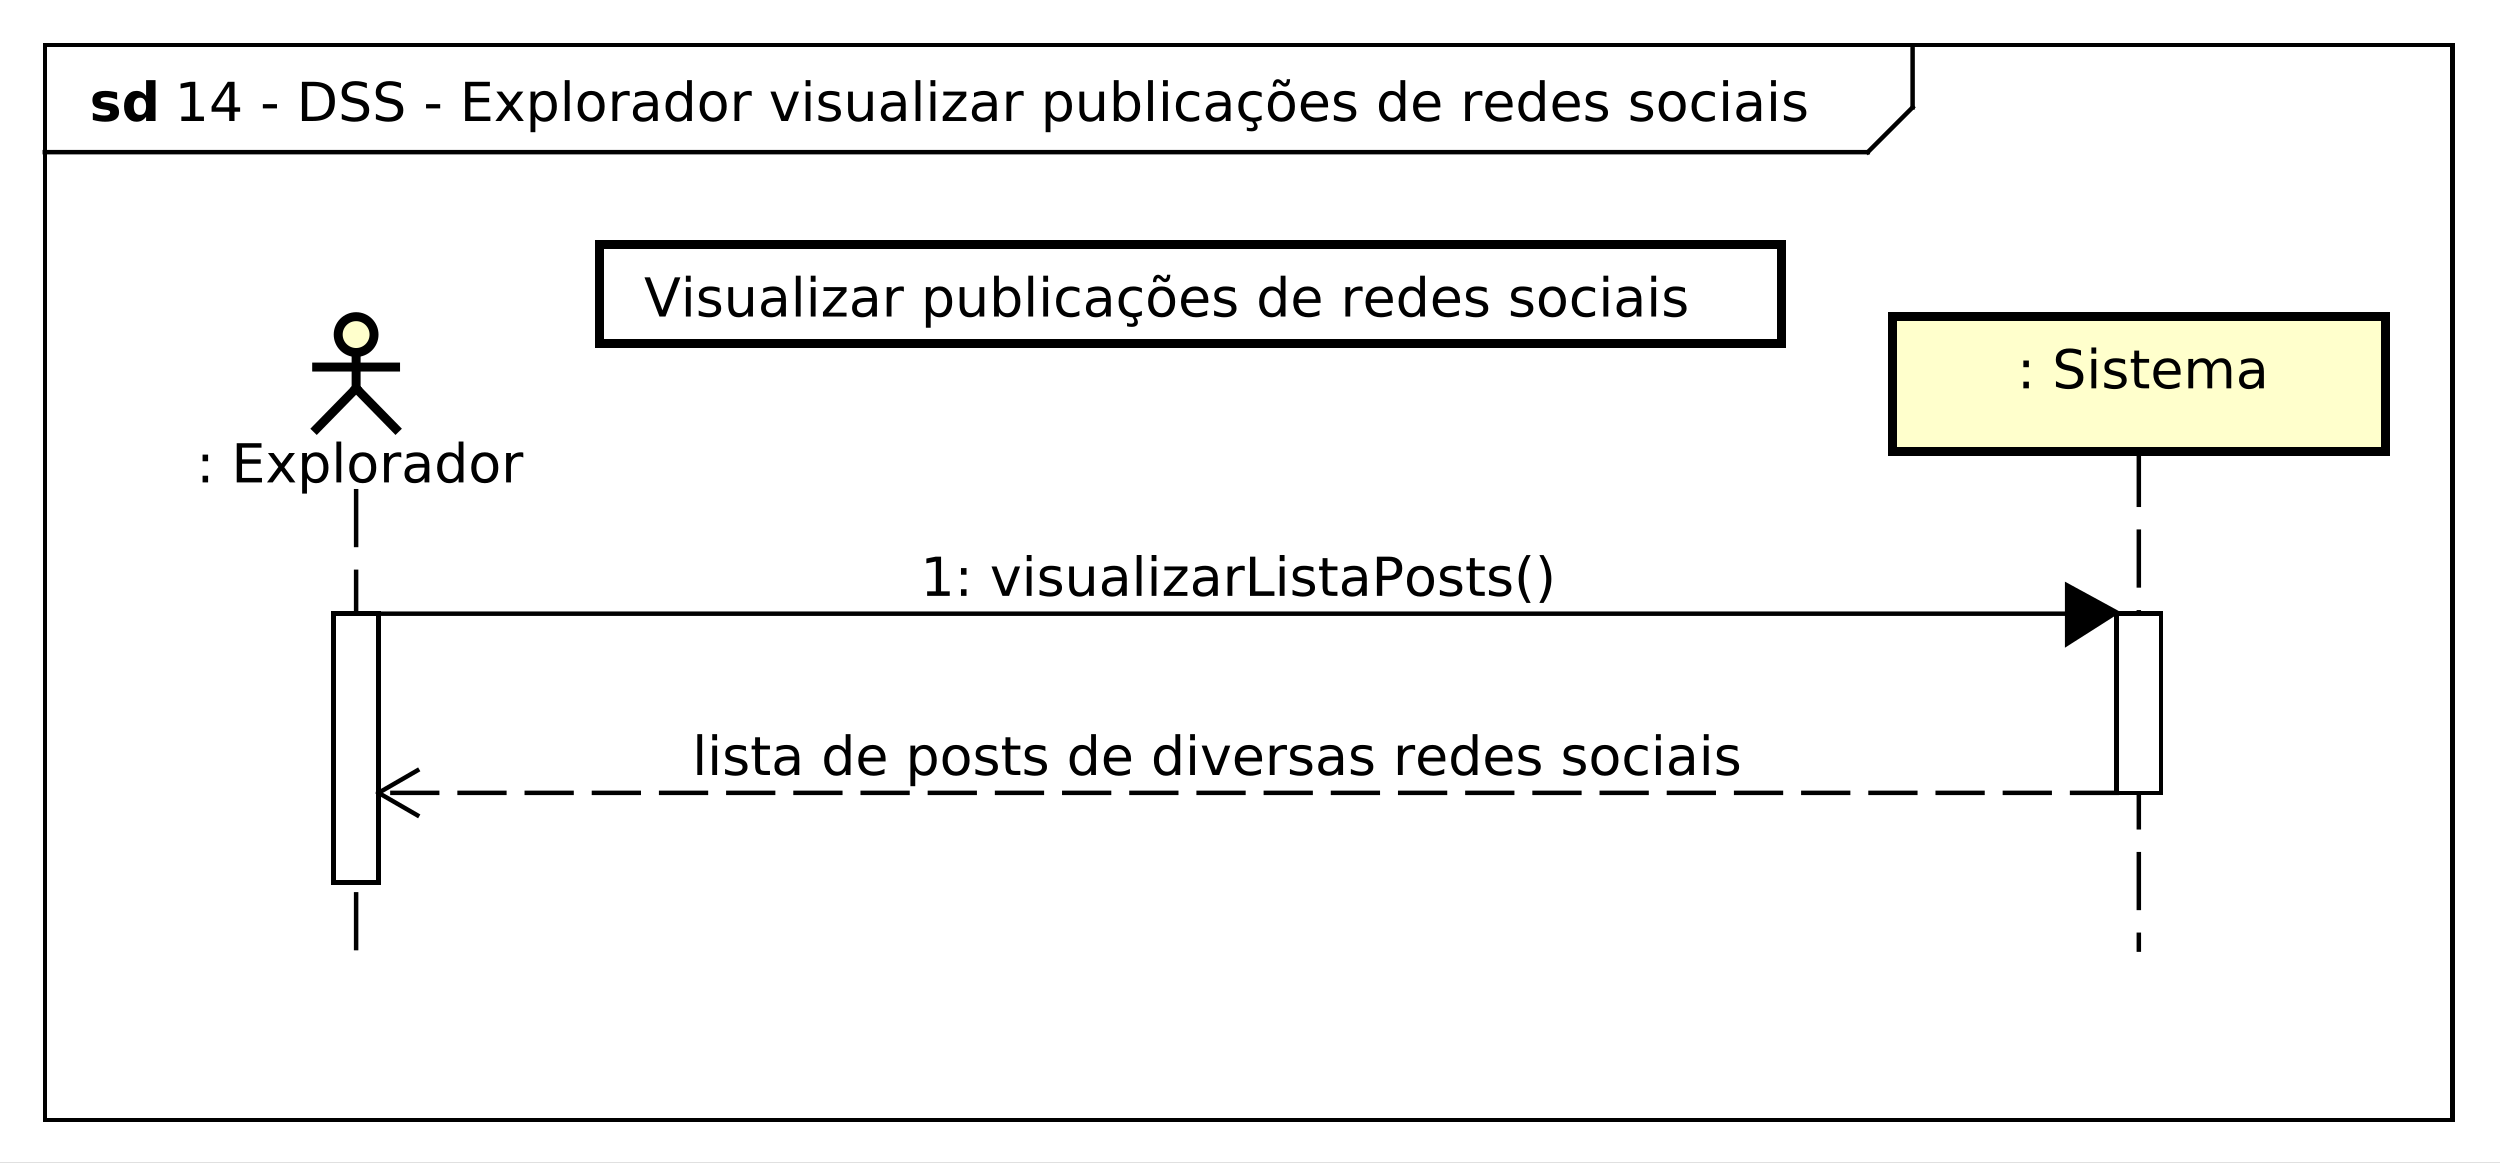 <?xml version="1.0" encoding="UTF-8"?>
<!DOCTYPE svg PUBLIC '-//W3C//DTD SVG 1.0//EN'
          'http://www.w3.org/TR/2001/REC-SVG-20010904/DTD/svg10.dtd'>
<svg xmlns:xlink="http://www.w3.org/1999/xlink" style="fill-opacity:1; color-rendering:auto; color-interpolation:auto; text-rendering:auto; stroke:black; stroke-linecap:square; stroke-miterlimit:10; shape-rendering:auto; stroke-opacity:1; fill:black; stroke-dasharray:none; font-weight:normal; stroke-width:1; font-family:'Dialog'; font-style:normal; stroke-linejoin:miter; font-size:12px; stroke-dashoffset:0; image-rendering:auto;" width="744" height="346" xmlns="http://www.w3.org/2000/svg"
><rect width="100%" height="100%" fill="#808080" stroke="none"/><!--Generated by the Batik Graphics2D SVG Generator--><defs id="genericDefs"
  /><g
  ><defs id="defs1"
    ><clipPath clipPathUnits="userSpaceOnUse" id="clipPath1"
      ><path d="M0 0 L744 0 L744 346 L0 346 L0 0 Z"
      /></clipPath
      ><clipPath clipPathUnits="userSpaceOnUse" id="clipPath2"
      ><path d="M-19.5 -40.688 L538.5 -40.688 L538.5 218.812 L-19.5 218.812 L-19.5 -40.688 Z"
      /></clipPath
      ><clipPath clipPathUnits="userSpaceOnUse" id="clipPath3"
      ><path d="M-39 -27 L519 -27 L519 232.5 L-39 232.5 L-39 -27 Z"
      /></clipPath
      ><clipPath clipPathUnits="userSpaceOnUse" id="clipPath4"
      ><path d="M-20 -27 L538 -27 L538 232.5 L-20 232.5 L-20 -27 Z"
      /></clipPath
      ><clipPath clipPathUnits="userSpaceOnUse" id="clipPath5"
      ><path d="M-446.5 -86.688 L111.5 -86.688 L111.5 172.812 L-446.5 172.812 L-446.5 -86.688 Z"
      /></clipPath
      ><clipPath clipPathUnits="userSpaceOnUse" id="clipPath6"
      ><path d="M-40 -107.688 L518 -107.688 L518 151.812 L-40 151.812 L-40 -107.688 Z"
      /></clipPath
      ><clipPath clipPathUnits="userSpaceOnUse" id="clipPath7"
      ><path d="M-143.786 -70.656 L414.214 -70.656 L414.214 188.844 L-143.786 188.844 L-143.786 -70.656 Z"
      /></clipPath
      ><clipPath clipPathUnits="userSpaceOnUse" id="clipPath8"
      ><path d="M-205.5 -133.016 L352.5 -133.016 L352.5 126.484 L-205.5 126.484 L-205.5 -133.016 Z"
      /></clipPath
      ><clipPath clipPathUnits="userSpaceOnUse" id="clipPath9"
      ><path d="M-154.55 -173.016 L403.45 -173.016 L403.45 86.484 L-154.55 86.484 L-154.55 -173.016 Z"
      /></clipPath
    ></defs
    ><g style="fill:white; stroke:white;"
    ><rect x="0" y="0" width="744" style="clip-path:url(#clipPath1); stroke:none;" height="346"
    /></g
    ><g style="text-rendering:geometricPrecision; shape-rendering:crispEdges;" transform="scale(1.333,1.333) translate(19.5,40.688)"
    ><rect x="-9.5" y="-30.688" width="537.5" style="fill:none; clip-path:url(#clipPath2);" height="240"
      /><line x1="407.5" x2="407.5" y1="-29.688" style="clip-path:url(#clipPath2); fill:none; text-rendering:optimizeLegibility; shape-rendering:auto;" y2="-16.719"
      /><line x1="407.5" x2="397.5" y1="-16.719" style="clip-path:url(#clipPath2); fill:none; text-rendering:optimizeLegibility; shape-rendering:auto;" y2="-6.719"
      /><line x1="397.5" x2="-9.5" y1="-6.719" style="clip-path:url(#clipPath2); fill:none; text-rendering:optimizeLegibility; shape-rendering:auto;" y2="-6.719"
    /></g
    ><g style="font-family:sans-serif; text-rendering:optimizeLegibility;" transform="matrix(1.333,0,0,1.333,26,54.25) translate(19.5,-13.688)"
    ><path d="M1.484 -1 L3.422 -1 L3.422 -7.672 L1.312 -7.25 L1.312 -8.328 L3.406 -8.75 L4.594 -8.75 L4.594 -1 L6.531 -1 L6.531 0 L1.484 0 L1.484 -1 ZM12.166 -7.719 L9.182 -3.047 L12.166 -3.047 L12.166 -7.719 ZM11.854 -8.75 L13.354 -8.75 L13.354 -3.047 L14.604 -3.047 L14.604 -2.062 L13.354 -2.062 L13.354 0 L12.166 0 L12.166 -2.062 L8.229 -2.062 L8.229 -3.203 L11.854 -8.75 ZM19.678 -3.766 L22.834 -3.766 L22.834 -2.812 L19.678 -2.812 L19.678 -3.766 ZM29.588 -7.781 L29.588 -0.969 L31.025 -0.969 Q32.838 -0.969 33.666 -1.781 Q34.51 -2.609 34.51 -4.391 Q34.51 -6.141 33.666 -6.953 Q32.838 -7.781 31.025 -7.781 L29.588 -7.781 ZM28.4 -8.75 L30.838 -8.75 Q33.385 -8.75 34.572 -7.688 Q35.76 -6.641 35.76 -4.391 Q35.76 -2.125 34.557 -1.062 Q33.369 0 30.838 0 L28.4 0 L28.4 -8.75 ZM42.891 -8.469 L42.891 -7.312 Q42.219 -7.625 41.609 -7.781 Q41.016 -7.953 40.469 -7.953 Q39.5 -7.953 38.969 -7.578 Q38.453 -7.203 38.453 -6.5 Q38.453 -5.922 38.797 -5.625 Q39.141 -5.328 40.125 -5.156 L40.828 -5 Q42.156 -4.75 42.781 -4.109 Q43.422 -3.484 43.422 -2.422 Q43.422 -1.141 42.562 -0.484 Q41.719 0.172 40.062 0.172 Q39.453 0.172 38.75 0.031 Q38.047 -0.109 37.297 -0.391 L37.297 -1.609 Q38.016 -1.203 38.703 -1 Q39.406 -0.797 40.062 -0.797 Q41.078 -0.797 41.625 -1.188 Q42.188 -1.594 42.188 -2.328 Q42.188 -2.969 41.781 -3.328 Q41.391 -3.703 40.484 -3.875 L39.766 -4.016 Q38.438 -4.281 37.844 -4.844 Q37.266 -5.406 37.266 -6.406 Q37.266 -7.578 38.078 -8.234 Q38.891 -8.906 40.328 -8.906 Q40.953 -8.906 41.578 -8.797 Q42.219 -8.688 42.891 -8.469 ZM50.508 -8.469 L50.508 -7.312 Q49.836 -7.625 49.227 -7.781 Q48.633 -7.953 48.086 -7.953 Q47.117 -7.953 46.586 -7.578 Q46.07 -7.203 46.07 -6.5 Q46.07 -5.922 46.414 -5.625 Q46.758 -5.328 47.742 -5.156 L48.445 -5 Q49.773 -4.75 50.398 -4.109 Q51.039 -3.484 51.039 -2.422 Q51.039 -1.141 50.18 -0.484 Q49.336 0.172 47.68 0.172 Q47.07 0.172 46.367 0.031 Q45.664 -0.109 44.914 -0.391 L44.914 -1.609 Q45.633 -1.203 46.32 -1 Q47.023 -0.797 47.68 -0.797 Q48.695 -0.797 49.242 -1.188 Q49.805 -1.594 49.805 -2.328 Q49.805 -2.969 49.398 -3.328 Q49.008 -3.703 48.102 -3.875 L47.383 -4.016 Q46.055 -4.281 45.461 -4.844 Q44.883 -5.406 44.883 -6.406 Q44.883 -7.578 45.695 -8.234 Q46.508 -8.906 47.945 -8.906 Q48.57 -8.906 49.195 -8.797 Q49.836 -8.688 50.508 -8.469 ZM56.111 -3.766 L59.268 -3.766 L59.268 -2.812 L56.111 -2.812 L56.111 -3.766 ZM64.834 -8.75 L70.365 -8.75 L70.365 -7.75 L66.022 -7.75 L66.022 -5.156 L70.193 -5.156 L70.193 -4.172 L66.022 -4.172 L66.022 -1 L70.475 -1 L70.475 0 L64.834 0 L64.834 -8.75 ZM77.838 -6.562 L75.463 -3.375 L77.947 0 L76.682 0 L74.775 -2.578 L72.869 0 L71.588 0 L74.135 -3.438 L71.807 -6.562 L73.072 -6.562 L74.822 -4.219 L76.557 -6.562 L77.838 -6.562 ZM80.518 -0.984 L80.518 2.5 L79.439 2.5 L79.439 -6.562 L80.518 -6.562 L80.518 -5.562 Q80.861 -6.156 81.377 -6.438 Q81.893 -6.719 82.611 -6.719 Q83.814 -6.719 84.564 -5.766 Q85.314 -4.828 85.314 -3.281 Q85.314 -1.734 84.564 -0.781 Q83.814 0.172 82.611 0.172 Q81.893 0.172 81.377 -0.109 Q80.861 -0.406 80.518 -0.984 ZM84.189 -3.281 Q84.189 -4.469 83.689 -5.141 Q83.205 -5.812 82.361 -5.812 Q81.502 -5.812 81.002 -5.141 Q80.518 -4.469 80.518 -3.281 Q80.518 -2.094 81.002 -1.406 Q81.502 -0.734 82.361 -0.734 Q83.205 -0.734 83.689 -1.406 Q84.189 -2.094 84.189 -3.281 ZM87.088 -9.125 L88.166 -9.125 L88.166 0 L87.088 0 L87.088 -9.125 ZM92.969 -5.812 Q92.109 -5.812 91.594 -5.125 Q91.094 -4.453 91.094 -3.281 Q91.094 -2.094 91.594 -1.422 Q92.094 -0.75 92.969 -0.75 Q93.828 -0.75 94.328 -1.422 Q94.844 -2.109 94.844 -3.281 Q94.844 -4.438 94.328 -5.125 Q93.828 -5.812 92.969 -5.812 ZM92.969 -6.719 Q94.375 -6.719 95.172 -5.797 Q95.984 -4.891 95.984 -3.281 Q95.984 -1.672 95.172 -0.75 Q94.375 0.172 92.969 0.172 Q91.562 0.172 90.75 -0.75 Q89.953 -1.672 89.953 -3.281 Q89.953 -4.891 90.75 -5.797 Q91.562 -6.719 92.969 -6.719 ZM101.576 -5.562 Q101.389 -5.656 101.17 -5.703 Q100.967 -5.766 100.701 -5.766 Q99.795 -5.766 99.295 -5.172 Q98.811 -4.578 98.811 -3.453 L98.811 0 L97.732 0 L97.732 -6.562 L98.811 -6.562 L98.811 -5.547 Q99.154 -6.141 99.701 -6.422 Q100.248 -6.719 101.029 -6.719 Q101.139 -6.719 101.264 -6.703 Q101.404 -6.688 101.561 -6.656 L101.576 -5.562 ZM105.682 -3.297 Q104.385 -3.297 103.869 -3 Q103.369 -2.703 103.369 -1.984 Q103.369 -1.406 103.744 -1.062 Q104.135 -0.734 104.775 -0.734 Q105.682 -0.734 106.213 -1.359 Q106.76 -2 106.76 -3.062 L106.76 -3.297 L105.682 -3.297 ZM107.838 -3.75 L107.838 0 L106.76 0 L106.76 -1 Q106.385 -0.406 105.838 -0.109 Q105.291 0.172 104.494 0.172 Q103.478 0.172 102.885 -0.391 Q102.291 -0.969 102.291 -1.906 Q102.291 -3.016 103.025 -3.578 Q103.775 -4.141 105.244 -4.141 L106.76 -4.141 L106.76 -4.25 Q106.76 -5 106.26 -5.406 Q105.775 -5.812 104.9 -5.812 Q104.338 -5.812 103.791 -5.672 Q103.26 -5.531 102.775 -5.266 L102.775 -6.266 Q103.369 -6.5 103.916 -6.609 Q104.478 -6.719 105.01 -6.719 Q106.432 -6.719 107.135 -5.984 Q107.838 -5.25 107.838 -3.75 ZM114.379 -5.562 L114.379 -9.125 L115.457 -9.125 L115.457 0 L114.379 0 L114.379 -0.984 Q114.035 -0.406 113.519 -0.109 Q113.004 0.172 112.269 0.172 Q111.082 0.172 110.332 -0.781 Q109.582 -1.734 109.582 -3.281 Q109.582 -4.828 110.332 -5.766 Q111.082 -6.719 112.269 -6.719 Q113.004 -6.719 113.519 -6.438 Q114.035 -6.156 114.379 -5.562 ZM110.707 -3.281 Q110.707 -2.094 111.191 -1.406 Q111.676 -0.734 112.535 -0.734 Q113.394 -0.734 113.879 -1.406 Q114.379 -2.094 114.379 -3.281 Q114.379 -4.469 113.879 -5.141 Q113.394 -5.812 112.535 -5.812 Q111.676 -5.812 111.191 -5.141 Q110.707 -4.469 110.707 -3.281 ZM120.215 -5.812 Q119.356 -5.812 118.84 -5.125 Q118.34 -4.453 118.34 -3.281 Q118.34 -2.094 118.84 -1.422 Q119.34 -0.75 120.215 -0.75 Q121.074 -0.75 121.574 -1.422 Q122.09 -2.109 122.09 -3.281 Q122.09 -4.438 121.574 -5.125 Q121.074 -5.812 120.215 -5.812 ZM120.215 -6.719 Q121.621 -6.719 122.418 -5.797 Q123.231 -4.891 123.231 -3.281 Q123.231 -1.672 122.418 -0.75 Q121.621 0.172 120.215 0.172 Q118.809 0.172 117.996 -0.75 Q117.199 -1.672 117.199 -3.281 Q117.199 -4.891 117.996 -5.797 Q118.809 -6.719 120.215 -6.719 ZM128.822 -5.562 Q128.635 -5.656 128.416 -5.703 Q128.213 -5.766 127.947 -5.766 Q127.041 -5.766 126.541 -5.172 Q126.057 -4.578 126.057 -3.453 L126.057 0 L124.978 0 L124.978 -6.562 L126.057 -6.562 L126.057 -5.547 Q126.4 -6.141 126.947 -6.422 Q127.494 -6.719 128.275 -6.719 Q128.385 -6.719 128.51 -6.703 Q128.65 -6.688 128.807 -6.656 L128.822 -5.562 ZM132.992 -6.562 L134.133 -6.562 L136.18 -1.062 L138.242 -6.562 L139.383 -6.562 L136.914 0 L135.445 0 L132.992 -6.562 ZM140.859 -6.562 L141.938 -6.562 L141.938 0 L140.859 0 L140.859 -6.562 ZM140.859 -9.125 L141.938 -9.125 L141.938 -7.75 L140.859 -7.75 L140.859 -9.125 ZM148.381 -6.375 L148.381 -5.344 Q147.928 -5.578 147.428 -5.688 Q146.943 -5.812 146.412 -5.812 Q145.615 -5.812 145.209 -5.562 Q144.803 -5.328 144.803 -4.828 Q144.803 -4.453 145.084 -4.234 Q145.381 -4.031 146.256 -3.844 L146.615 -3.75 Q147.772 -3.516 148.256 -3.062 Q148.74 -2.609 148.74 -1.812 Q148.74 -0.891 148.006 -0.359 Q147.287 0.172 146.022 0.172 Q145.49 0.172 144.912 0.062 Q144.35 -0.031 143.725 -0.234 L143.725 -1.359 Q144.318 -1.047 144.897 -0.891 Q145.475 -0.734 146.053 -0.734 Q146.803 -0.734 147.209 -0.984 Q147.631 -1.25 147.631 -1.734 Q147.631 -2.172 147.334 -2.406 Q147.037 -2.641 146.037 -2.859 L145.662 -2.938 Q144.662 -3.156 144.209 -3.594 Q143.772 -4.031 143.772 -4.781 Q143.772 -5.719 144.428 -6.219 Q145.084 -6.719 146.287 -6.719 Q146.881 -6.719 147.412 -6.625 Q147.943 -6.547 148.381 -6.375 ZM150.336 -2.594 L150.336 -6.562 L151.414 -6.562 L151.414 -2.625 Q151.414 -1.703 151.773 -1.234 Q152.148 -0.766 152.867 -0.766 Q153.742 -0.766 154.242 -1.312 Q154.758 -1.875 154.758 -2.844 L154.758 -6.562 L155.836 -6.562 L155.836 0 L154.758 0 L154.758 -1.016 Q154.367 -0.406 153.852 -0.109 Q153.336 0.172 152.648 0.172 Q151.508 0.172 150.914 -0.531 Q150.336 -1.234 150.336 -2.594 ZM153.055 -6.719 L153.055 -6.719 ZM161.035 -3.297 Q159.738 -3.297 159.223 -3 Q158.723 -2.703 158.723 -1.984 Q158.723 -1.406 159.098 -1.062 Q159.488 -0.734 160.129 -0.734 Q161.035 -0.734 161.566 -1.359 Q162.113 -2 162.113 -3.062 L162.113 -3.297 L161.035 -3.297 ZM163.191 -3.75 L163.191 0 L162.113 0 L162.113 -1 Q161.738 -0.406 161.191 -0.109 Q160.644 0.172 159.848 0.172 Q158.832 0.172 158.238 -0.391 Q157.644 -0.969 157.644 -1.906 Q157.644 -3.016 158.379 -3.578 Q159.129 -4.141 160.598 -4.141 L162.113 -4.141 L162.113 -4.25 Q162.113 -5 161.613 -5.406 Q161.129 -5.812 160.254 -5.812 Q159.691 -5.812 159.144 -5.672 Q158.613 -5.531 158.129 -5.266 L158.129 -6.266 Q158.723 -6.5 159.269 -6.609 Q159.832 -6.719 160.363 -6.719 Q161.785 -6.719 162.488 -5.984 Q163.191 -5.25 163.191 -3.75 ZM165.404 -9.125 L166.482 -9.125 L166.482 0 L165.404 0 L165.404 -9.125 ZM168.738 -6.562 L169.816 -6.562 L169.816 0 L168.738 0 L168.738 -6.562 ZM168.738 -9.125 L169.816 -9.125 L169.816 -7.75 L168.738 -7.75 L168.738 -9.125 ZM171.603 -6.562 L176.728 -6.562 L176.728 -5.578 L172.682 -0.859 L176.728 -0.859 L176.728 0 L171.463 0 L171.463 -0.984 L175.525 -5.703 L171.603 -5.703 L171.603 -6.562 ZM181.356 -3.297 Q180.059 -3.297 179.543 -3 Q179.043 -2.703 179.043 -1.984 Q179.043 -1.406 179.418 -1.062 Q179.809 -0.734 180.449 -0.734 Q181.356 -0.734 181.887 -1.359 Q182.434 -2 182.434 -3.062 L182.434 -3.297 L181.356 -3.297 ZM183.512 -3.75 L183.512 0 L182.434 0 L182.434 -1 Q182.059 -0.406 181.512 -0.109 Q180.965 0.172 180.168 0.172 Q179.152 0.172 178.559 -0.391 Q177.965 -0.969 177.965 -1.906 Q177.965 -3.016 178.699 -3.578 Q179.449 -4.141 180.918 -4.141 L182.434 -4.141 L182.434 -4.25 Q182.434 -5 181.934 -5.406 Q181.449 -5.812 180.574 -5.812 Q180.012 -5.812 179.465 -5.672 Q178.934 -5.531 178.449 -5.266 L178.449 -6.266 Q179.043 -6.5 179.59 -6.609 Q180.152 -6.719 180.684 -6.719 Q182.106 -6.719 182.809 -5.984 Q183.512 -5.25 183.512 -3.75 ZM189.537 -5.562 Q189.35 -5.656 189.131 -5.703 Q188.928 -5.766 188.662 -5.766 Q187.756 -5.766 187.256 -5.172 Q186.772 -4.578 186.772 -3.453 L186.772 0 L185.693 0 L185.693 -6.562 L186.772 -6.562 L186.772 -5.547 Q187.115 -6.141 187.662 -6.422 Q188.209 -6.719 188.99 -6.719 Q189.1 -6.719 189.225 -6.703 Q189.365 -6.688 189.522 -6.656 L189.537 -5.562 ZM195.519 -0.984 L195.519 2.5 L194.441 2.5 L194.441 -6.562 L195.519 -6.562 L195.519 -5.562 Q195.863 -6.156 196.379 -6.438 Q196.894 -6.719 197.613 -6.719 Q198.816 -6.719 199.566 -5.766 Q200.316 -4.828 200.316 -3.281 Q200.316 -1.734 199.566 -0.781 Q198.816 0.172 197.613 0.172 Q196.894 0.172 196.379 -0.109 Q195.863 -0.406 195.519 -0.984 ZM199.191 -3.281 Q199.191 -4.469 198.691 -5.141 Q198.207 -5.812 197.363 -5.812 Q196.504 -5.812 196.004 -5.141 Q195.519 -4.469 195.519 -3.281 Q195.519 -2.094 196.004 -1.406 Q196.504 -0.734 197.363 -0.734 Q198.207 -0.734 198.691 -1.406 Q199.191 -2.094 199.191 -3.281 ZM201.981 -2.594 L201.981 -6.562 L203.059 -6.562 L203.059 -2.625 Q203.059 -1.703 203.418 -1.234 Q203.793 -0.766 204.512 -0.766 Q205.387 -0.766 205.887 -1.312 Q206.402 -1.875 206.402 -2.844 L206.402 -6.562 L207.481 -6.562 L207.481 0 L206.402 0 L206.402 -1.016 Q206.012 -0.406 205.496 -0.109 Q204.981 0.172 204.293 0.172 Q203.152 0.172 202.559 -0.531 Q201.981 -1.234 201.981 -2.594 ZM204.699 -6.719 L204.699 -6.719 ZM214.414 -3.281 Q214.414 -4.469 213.914 -5.141 Q213.43 -5.812 212.586 -5.812 Q211.727 -5.812 211.227 -5.141 Q210.742 -4.469 210.742 -3.281 Q210.742 -2.094 211.227 -1.406 Q211.727 -0.734 212.586 -0.734 Q213.43 -0.734 213.914 -1.406 Q214.414 -2.094 214.414 -3.281 ZM210.742 -5.562 Q211.086 -6.156 211.602 -6.438 Q212.117 -6.719 212.836 -6.719 Q214.039 -6.719 214.789 -5.766 Q215.539 -4.828 215.539 -3.281 Q215.539 -1.734 214.789 -0.781 Q214.039 0.172 212.836 0.172 Q212.117 0.172 211.602 -0.109 Q211.086 -0.406 210.742 -0.984 L210.742 0 L209.664 0 L209.664 -9.125 L210.742 -9.125 L210.742 -5.562 ZM217.312 -9.125 L218.391 -9.125 L218.391 0 L217.312 0 L217.312 -9.125 ZM220.647 -6.562 L221.725 -6.562 L221.725 0 L220.647 0 L220.647 -6.562 ZM220.647 -9.125 L221.725 -9.125 L221.725 -7.75 L220.647 -7.75 L220.647 -9.125 ZM228.715 -6.312 L228.715 -5.297 Q228.246 -5.562 227.793 -5.688 Q227.34 -5.812 226.871 -5.812 Q225.809 -5.812 225.231 -5.141 Q224.652 -4.484 224.652 -3.281 Q224.652 -2.078 225.231 -1.406 Q225.809 -0.75 226.871 -0.75 Q227.34 -0.75 227.793 -0.875 Q228.246 -1 228.715 -1.25 L228.715 -0.25 Q228.262 -0.047 227.777 0.062 Q227.293 0.172 226.746 0.172 Q225.262 0.172 224.387 -0.75 Q223.512 -1.688 223.512 -3.281 Q223.512 -4.875 224.387 -5.797 Q225.277 -6.719 226.824 -6.719 Q227.309 -6.719 227.777 -6.609 Q228.262 -6.516 228.715 -6.312 ZM233.562 -3.297 Q232.266 -3.297 231.75 -3 Q231.25 -2.703 231.25 -1.984 Q231.25 -1.406 231.625 -1.062 Q232.016 -0.734 232.656 -0.734 Q233.562 -0.734 234.094 -1.359 Q234.641 -2 234.641 -3.062 L234.641 -3.297 L233.562 -3.297 ZM235.719 -3.75 L235.719 0 L234.641 0 L234.641 -1 Q234.266 -0.406 233.719 -0.109 Q233.172 0.172 232.375 0.172 Q231.359 0.172 230.766 -0.391 Q230.172 -0.969 230.172 -1.906 Q230.172 -3.016 230.906 -3.578 Q231.656 -4.141 233.125 -4.141 L234.641 -4.141 L234.641 -4.25 Q234.641 -5 234.141 -5.406 Q233.656 -5.812 232.781 -5.812 Q232.219 -5.812 231.672 -5.672 Q231.141 -5.531 230.656 -5.266 L230.656 -6.266 Q231.25 -6.5 231.797 -6.609 Q232.359 -6.719 232.891 -6.719 Q234.312 -6.719 235.016 -5.984 Q235.719 -5.25 235.719 -3.75 ZM242.666 -6.312 L242.666 -5.297 Q242.197 -5.562 241.744 -5.688 Q241.291 -5.812 240.822 -5.812 Q239.76 -5.812 239.182 -5.141 Q238.603 -4.484 238.603 -3.281 Q238.603 -2.078 239.182 -1.406 Q239.76 -0.75 240.822 -0.75 Q241.291 -0.75 241.744 -0.875 Q242.197 -1 242.666 -1.25 L242.666 -0.25 Q242.213 -0.047 241.728 0.062 Q241.244 0.172 240.697 0.172 Q239.213 0.172 238.338 -0.75 Q237.463 -1.688 237.463 -3.281 Q237.463 -4.875 238.338 -5.797 Q239.228 -6.719 240.775 -6.719 Q241.26 -6.719 241.728 -6.609 Q242.213 -6.516 242.666 -6.312 ZM241.15 0 Q241.463 0.359 241.619 0.672 Q241.775 0.984 241.775 1.266 Q241.775 1.781 241.416 2.047 Q241.072 2.312 240.385 2.312 Q240.119 2.312 239.853 2.281 Q239.603 2.25 239.353 2.172 L239.353 1.406 Q239.557 1.5 239.775 1.547 Q239.994 1.594 240.26 1.594 Q240.603 1.594 240.775 1.453 Q240.963 1.312 240.963 1.047 Q240.963 0.875 240.838 0.609 Q240.713 0.359 240.447 0 L241.15 0 ZM247.076 -5.812 Q246.217 -5.812 245.701 -5.125 Q245.201 -4.453 245.201 -3.281 Q245.201 -2.094 245.701 -1.422 Q246.201 -0.75 247.076 -0.75 Q247.935 -0.75 248.435 -1.422 Q248.951 -2.109 248.951 -3.281 Q248.951 -4.438 248.435 -5.125 Q247.935 -5.812 247.076 -5.812 ZM247.076 -6.719 Q248.482 -6.719 249.279 -5.797 Q250.092 -4.891 250.092 -3.281 Q250.092 -1.672 249.279 -0.75 Q248.482 0.172 247.076 0.172 Q245.67 0.172 244.857 -0.75 Q244.06 -1.672 244.06 -3.281 Q244.06 -4.891 244.857 -5.797 Q245.67 -6.719 247.076 -6.719 ZM247.06 -8.031 L246.717 -8.344 Q246.592 -8.469 246.498 -8.516 Q246.404 -8.578 246.326 -8.578 Q246.092 -8.578 245.982 -8.359 Q245.889 -8.156 245.873 -7.672 L245.139 -7.672 Q245.154 -8.469 245.451 -8.891 Q245.748 -9.328 246.279 -9.328 Q246.514 -9.328 246.701 -9.234 Q246.889 -9.156 247.107 -8.969 L247.435 -8.641 Q247.56 -8.531 247.654 -8.469 Q247.764 -8.422 247.826 -8.422 Q248.06 -8.422 248.154 -8.625 Q248.264 -8.844 248.279 -9.328 L249.014 -9.328 Q248.998 -8.531 248.701 -8.094 Q248.404 -7.672 247.873 -7.672 Q247.639 -7.672 247.451 -7.75 Q247.264 -7.828 247.06 -8.031 ZM257.496 -3.547 L257.496 -3.031 L252.527 -3.031 Q252.606 -1.906 253.199 -1.328 Q253.809 -0.75 254.871 -0.75 Q255.496 -0.75 256.074 -0.891 Q256.668 -1.047 257.246 -1.359 L257.246 -0.328 Q256.652 -0.094 256.043 0.031 Q255.434 0.172 254.809 0.172 Q253.246 0.172 252.324 -0.734 Q251.402 -1.656 251.402 -3.219 Q251.402 -4.828 252.277 -5.766 Q253.152 -6.719 254.621 -6.719 Q255.949 -6.719 256.715 -5.859 Q257.496 -5.016 257.496 -3.547 ZM256.418 -3.875 Q256.402 -4.75 255.918 -5.281 Q255.434 -5.812 254.637 -5.812 Q253.731 -5.812 253.184 -5.297 Q252.652 -4.781 252.574 -3.859 L256.418 -3.875 ZM263.441 -6.375 L263.441 -5.344 Q262.988 -5.578 262.488 -5.688 Q262.004 -5.812 261.473 -5.812 Q260.676 -5.812 260.269 -5.562 Q259.863 -5.328 259.863 -4.828 Q259.863 -4.453 260.144 -4.234 Q260.441 -4.031 261.316 -3.844 L261.676 -3.75 Q262.832 -3.516 263.316 -3.062 Q263.801 -2.609 263.801 -1.812 Q263.801 -0.891 263.066 -0.359 Q262.348 0.172 261.082 0.172 Q260.551 0.172 259.973 0.062 Q259.41 -0.031 258.785 -0.234 L258.785 -1.359 Q259.379 -1.047 259.957 -0.891 Q260.535 -0.734 261.113 -0.734 Q261.863 -0.734 262.269 -0.984 Q262.691 -1.25 262.691 -1.734 Q262.691 -2.172 262.394 -2.406 Q262.098 -2.641 261.098 -2.859 L260.723 -2.938 Q259.723 -3.156 259.269 -3.594 Q258.832 -4.031 258.832 -4.781 Q258.832 -5.719 259.488 -6.219 Q260.144 -6.719 261.348 -6.719 Q261.941 -6.719 262.473 -6.625 Q263.004 -6.547 263.441 -6.375 ZM273.648 -5.562 L273.648 -9.125 L274.727 -9.125 L274.727 0 L273.648 0 L273.648 -0.984 Q273.305 -0.406 272.789 -0.109 Q272.273 0.172 271.539 0.172 Q270.352 0.172 269.602 -0.781 Q268.852 -1.734 268.852 -3.281 Q268.852 -4.828 269.602 -5.766 Q270.352 -6.719 271.539 -6.719 Q272.273 -6.719 272.789 -6.438 Q273.305 -6.156 273.648 -5.562 ZM269.977 -3.281 Q269.977 -2.094 270.461 -1.406 Q270.945 -0.734 271.805 -0.734 Q272.664 -0.734 273.148 -1.406 Q273.648 -2.094 273.648 -3.281 Q273.648 -4.469 273.148 -5.141 Q272.664 -5.812 271.805 -5.812 Q270.945 -5.812 270.461 -5.141 Q269.977 -4.469 269.977 -3.281 ZM282.562 -3.547 L282.562 -3.031 L277.594 -3.031 Q277.672 -1.906 278.266 -1.328 Q278.875 -0.75 279.938 -0.75 Q280.562 -0.75 281.141 -0.891 Q281.734 -1.047 282.312 -1.359 L282.312 -0.328 Q281.719 -0.094 281.109 0.031 Q280.5 0.172 279.875 0.172 Q278.312 0.172 277.391 -0.734 Q276.469 -1.656 276.469 -3.219 Q276.469 -4.828 277.344 -5.766 Q278.219 -6.719 279.688 -6.719 Q281.016 -6.719 281.781 -5.859 Q282.562 -5.016 282.562 -3.547 ZM281.484 -3.875 Q281.469 -4.75 280.984 -5.281 Q280.5 -5.812 279.703 -5.812 Q278.797 -5.812 278.25 -5.297 Q277.719 -4.781 277.641 -3.859 L281.484 -3.875 ZM291.947 -5.562 Q291.76 -5.656 291.541 -5.703 Q291.338 -5.766 291.072 -5.766 Q290.166 -5.766 289.666 -5.172 Q289.182 -4.578 289.182 -3.453 L289.182 0 L288.103 0 L288.103 -6.562 L289.182 -6.562 L289.182 -5.547 Q289.525 -6.141 290.072 -6.422 Q290.619 -6.719 291.4 -6.719 Q291.51 -6.719 291.635 -6.703 Q291.775 -6.688 291.932 -6.656 L291.947 -5.562 ZM298.693 -3.547 L298.693 -3.031 L293.725 -3.031 Q293.803 -1.906 294.397 -1.328 Q295.006 -0.75 296.068 -0.75 Q296.693 -0.75 297.272 -0.891 Q297.865 -1.047 298.443 -1.359 L298.443 -0.328 Q297.85 -0.094 297.24 0.031 Q296.631 0.172 296.006 0.172 Q294.443 0.172 293.522 -0.734 Q292.6 -1.656 292.6 -3.219 Q292.6 -4.828 293.475 -5.766 Q294.35 -6.719 295.818 -6.719 Q297.147 -6.719 297.912 -5.859 Q298.693 -5.016 298.693 -3.547 ZM297.615 -3.875 Q297.6 -4.75 297.115 -5.281 Q296.631 -5.812 295.834 -5.812 Q294.928 -5.812 294.381 -5.297 Q293.85 -4.781 293.772 -3.859 L297.615 -3.875 ZM304.779 -5.562 L304.779 -9.125 L305.857 -9.125 L305.857 0 L304.779 0 L304.779 -0.984 Q304.435 -0.406 303.92 -0.109 Q303.404 0.172 302.67 0.172 Q301.482 0.172 300.732 -0.781 Q299.982 -1.734 299.982 -3.281 Q299.982 -4.828 300.732 -5.766 Q301.482 -6.719 302.67 -6.719 Q303.404 -6.719 303.92 -6.438 Q304.435 -6.156 304.779 -5.562 ZM301.107 -3.281 Q301.107 -2.094 301.592 -1.406 Q302.076 -0.734 302.935 -0.734 Q303.795 -0.734 304.279 -1.406 Q304.779 -2.094 304.779 -3.281 Q304.779 -4.469 304.279 -5.141 Q303.795 -5.812 302.935 -5.812 Q302.076 -5.812 301.592 -5.141 Q301.107 -4.469 301.107 -3.281 ZM313.693 -3.547 L313.693 -3.031 L308.725 -3.031 Q308.803 -1.906 309.397 -1.328 Q310.006 -0.75 311.068 -0.75 Q311.693 -0.75 312.272 -0.891 Q312.865 -1.047 313.443 -1.359 L313.443 -0.328 Q312.85 -0.094 312.24 0.031 Q311.631 0.172 311.006 0.172 Q309.443 0.172 308.522 -0.734 Q307.6 -1.656 307.6 -3.219 Q307.6 -4.828 308.475 -5.766 Q309.35 -6.719 310.818 -6.719 Q312.147 -6.719 312.912 -5.859 Q313.693 -5.016 313.693 -3.547 ZM312.615 -3.875 Q312.6 -4.75 312.115 -5.281 Q311.631 -5.812 310.834 -5.812 Q309.928 -5.812 309.381 -5.297 Q308.85 -4.781 308.772 -3.859 L312.615 -3.875 ZM319.639 -6.375 L319.639 -5.344 Q319.185 -5.578 318.685 -5.688 Q318.201 -5.812 317.67 -5.812 Q316.873 -5.812 316.467 -5.562 Q316.06 -5.328 316.06 -4.828 Q316.06 -4.453 316.342 -4.234 Q316.639 -4.031 317.514 -3.844 L317.873 -3.75 Q319.029 -3.516 319.514 -3.062 Q319.998 -2.609 319.998 -1.812 Q319.998 -0.891 319.264 -0.359 Q318.545 0.172 317.279 0.172 Q316.748 0.172 316.17 0.062 Q315.607 -0.031 314.982 -0.234 L314.982 -1.359 Q315.576 -1.047 316.154 -0.891 Q316.732 -0.734 317.31 -0.734 Q318.06 -0.734 318.467 -0.984 Q318.889 -1.25 318.889 -1.734 Q318.889 -2.172 318.592 -2.406 Q318.295 -2.641 317.295 -2.859 L316.92 -2.938 Q315.92 -3.156 315.467 -3.594 Q315.029 -4.031 315.029 -4.781 Q315.029 -5.719 315.685 -6.219 Q316.342 -6.719 317.545 -6.719 Q318.139 -6.719 318.67 -6.625 Q319.201 -6.547 319.639 -6.375 ZM329.705 -6.375 L329.705 -5.344 Q329.252 -5.578 328.752 -5.688 Q328.268 -5.812 327.736 -5.812 Q326.94 -5.812 326.533 -5.562 Q326.127 -5.328 326.127 -4.828 Q326.127 -4.453 326.408 -4.234 Q326.705 -4.031 327.58 -3.844 L327.94 -3.75 Q329.096 -3.516 329.58 -3.062 Q330.065 -2.609 330.065 -1.812 Q330.065 -0.891 329.33 -0.359 Q328.611 0.172 327.346 0.172 Q326.815 0.172 326.236 0.062 Q325.674 -0.031 325.049 -0.234 L325.049 -1.359 Q325.643 -1.047 326.221 -0.891 Q326.799 -0.734 327.377 -0.734 Q328.127 -0.734 328.533 -0.984 Q328.955 -1.25 328.955 -1.734 Q328.955 -2.172 328.658 -2.406 Q328.361 -2.641 327.361 -2.859 L326.986 -2.938 Q325.986 -3.156 325.533 -3.594 Q325.096 -4.031 325.096 -4.781 Q325.096 -5.719 325.752 -6.219 Q326.408 -6.719 327.611 -6.719 Q328.205 -6.719 328.736 -6.625 Q329.268 -6.547 329.705 -6.375 ZM334.316 -5.812 Q333.457 -5.812 332.941 -5.125 Q332.441 -4.453 332.441 -3.281 Q332.441 -2.094 332.941 -1.422 Q333.441 -0.75 334.316 -0.75 Q335.176 -0.75 335.676 -1.422 Q336.191 -2.109 336.191 -3.281 Q336.191 -4.438 335.676 -5.125 Q335.176 -5.812 334.316 -5.812 ZM334.316 -6.719 Q335.723 -6.719 336.519 -5.797 Q337.332 -4.891 337.332 -3.281 Q337.332 -1.672 336.519 -0.75 Q335.723 0.172 334.316 0.172 Q332.91 0.172 332.098 -0.75 Q331.301 -1.672 331.301 -3.281 Q331.301 -4.891 332.098 -5.797 Q332.91 -6.719 334.316 -6.719 ZM343.846 -6.312 L343.846 -5.297 Q343.377 -5.562 342.924 -5.688 Q342.471 -5.812 342.002 -5.812 Q340.94 -5.812 340.361 -5.141 Q339.783 -4.484 339.783 -3.281 Q339.783 -2.078 340.361 -1.406 Q340.94 -0.75 342.002 -0.75 Q342.471 -0.75 342.924 -0.875 Q343.377 -1 343.846 -1.25 L343.846 -0.25 Q343.393 -0.047 342.908 0.062 Q342.424 0.172 341.877 0.172 Q340.393 0.172 339.518 -0.75 Q338.643 -1.688 338.643 -3.281 Q338.643 -4.875 339.518 -5.797 Q340.408 -6.719 341.955 -6.719 Q342.44 -6.719 342.908 -6.609 Q343.393 -6.516 343.846 -6.312 ZM345.709 -6.562 L346.787 -6.562 L346.787 0 L345.709 0 L345.709 -6.562 ZM345.709 -9.125 L346.787 -9.125 L346.787 -7.75 L345.709 -7.75 L345.709 -9.125 ZM352.027 -3.297 Q350.731 -3.297 350.215 -3 Q349.715 -2.703 349.715 -1.984 Q349.715 -1.406 350.09 -1.062 Q350.481 -0.734 351.121 -0.734 Q352.027 -0.734 352.559 -1.359 Q353.106 -2 353.106 -3.062 L353.106 -3.297 L352.027 -3.297 ZM354.184 -3.75 L354.184 0 L353.106 0 L353.106 -1 Q352.731 -0.406 352.184 -0.109 Q351.637 0.172 350.84 0.172 Q349.824 0.172 349.231 -0.391 Q348.637 -0.969 348.637 -1.906 Q348.637 -3.016 349.371 -3.578 Q350.121 -4.141 351.59 -4.141 L353.106 -4.141 L353.106 -4.25 Q353.106 -5 352.606 -5.406 Q352.121 -5.812 351.246 -5.812 Q350.684 -5.812 350.137 -5.672 Q349.606 -5.531 349.121 -5.266 L349.121 -6.266 Q349.715 -6.5 350.262 -6.609 Q350.824 -6.719 351.356 -6.719 Q352.777 -6.719 353.481 -5.984 Q354.184 -5.25 354.184 -3.75 ZM356.397 -6.562 L357.475 -6.562 L357.475 0 L356.397 0 L356.397 -6.562 ZM356.397 -9.125 L357.475 -9.125 L357.475 -7.75 L356.397 -7.75 L356.397 -9.125 ZM363.918 -6.375 L363.918 -5.344 Q363.465 -5.578 362.965 -5.688 Q362.481 -5.812 361.949 -5.812 Q361.152 -5.812 360.746 -5.562 Q360.34 -5.328 360.34 -4.828 Q360.34 -4.453 360.621 -4.234 Q360.918 -4.031 361.793 -3.844 L362.152 -3.75 Q363.309 -3.516 363.793 -3.062 Q364.277 -2.609 364.277 -1.812 Q364.277 -0.891 363.543 -0.359 Q362.824 0.172 361.559 0.172 Q361.027 0.172 360.449 0.062 Q359.887 -0.031 359.262 -0.234 L359.262 -1.359 Q359.856 -1.047 360.434 -0.891 Q361.012 -0.734 361.59 -0.734 Q362.34 -0.734 362.746 -0.984 Q363.168 -1.25 363.168 -1.734 Q363.168 -2.172 362.871 -2.406 Q362.574 -2.641 361.574 -2.859 L361.199 -2.938 Q360.199 -3.156 359.746 -3.594 Q359.309 -4.031 359.309 -4.781 Q359.309 -5.719 359.965 -6.219 Q360.621 -6.719 361.824 -6.719 Q362.418 -6.719 362.949 -6.625 Q363.481 -6.547 363.918 -6.375 Z" style="stroke:none; clip-path:url(#clipPath3);"
    /></g
    ><g style="text-rendering:optimizeLegibility; font-weight:bold; font-family:sans-serif;" transform="matrix(1.333,0,0,1.333,26,54.25) translate(0.5,-13.688)"
    ><path d="M6.141 -6.359 L6.141 -4.766 Q5.469 -5.047 4.828 -5.188 Q4.203 -5.328 3.656 -5.328 Q3.047 -5.328 2.75 -5.172 Q2.469 -5.031 2.469 -4.719 Q2.469 -4.469 2.688 -4.328 Q2.906 -4.203 3.484 -4.125 L3.844 -4.078 Q5.469 -3.875 6.016 -3.406 Q6.578 -2.938 6.578 -1.938 Q6.578 -0.891 5.797 -0.359 Q5.031 0.172 3.5 0.172 Q2.844 0.172 2.141 0.062 Q1.453 -0.031 0.719 -0.234 L0.719 -1.828 Q1.344 -1.531 2 -1.375 Q2.672 -1.219 3.344 -1.219 Q3.969 -1.219 4.266 -1.391 Q4.578 -1.562 4.578 -1.906 Q4.578 -2.188 4.359 -2.312 Q4.156 -2.453 3.516 -2.531 L3.141 -2.578 Q1.75 -2.75 1.188 -3.219 Q0.625 -3.703 0.625 -4.672 Q0.625 -5.719 1.328 -6.219 Q2.047 -6.719 3.531 -6.719 Q4.109 -6.719 4.75 -6.625 Q5.391 -6.547 6.141 -6.359 ZM12.611 -5.609 L12.611 -9.125 L14.721 -9.125 L14.721 0 L12.611 0 L12.611 -0.953 Q12.19 -0.375 11.658 -0.094 Q11.143 0.172 10.455 0.172 Q9.236 0.172 8.455 -0.797 Q7.689 -1.766 7.689 -3.281 Q7.689 -4.797 8.455 -5.75 Q9.236 -6.719 10.455 -6.719 Q11.127 -6.719 11.658 -6.438 Q12.19 -6.172 12.611 -5.609 ZM11.236 -1.359 Q11.908 -1.359 12.252 -1.844 Q12.611 -2.344 12.611 -3.281 Q12.611 -4.219 12.252 -4.703 Q11.908 -5.203 11.236 -5.203 Q10.565 -5.203 10.205 -4.703 Q9.861 -4.219 9.861 -3.281 Q9.861 -2.344 10.205 -1.844 Q10.565 -1.359 11.236 -1.359 Z" style="stroke:none; clip-path:url(#clipPath4);"
    /></g
    ><g transform="matrix(1.333,0,0,1.333,26,54.25)" style="text-rendering:optimizeLegibility; stroke-dasharray:12,6; font-weight:bold; font-family:sans-serif; stroke-linecap:butt;"
    ><line x1="458" x2="458" y1="60" style="fill:none; clip-path:url(#clipPath2);" y2="171.312"
    /></g
    ><g transform="matrix(1.333,0,0,1.333,26,54.25)" style="fill:rgb(255,255,204); text-rendering:geometricPrecision; font-family:sans-serif; shape-rendering:crispEdges; stroke:rgb(255,255,204); font-weight:bold; stroke-width:2;"
    ><rect x="403" y="30" width="110" style="clip-path:url(#clipPath2); stroke:none;" height="30"
      /><rect x="403" y="30" width="110" style="clip-path:url(#clipPath2); fill:none; stroke:black;" height="30"
    /></g
    ><g style="text-rendering:optimizeLegibility; stroke-width:2; font-family:sans-serif;" transform="matrix(1.333,0,0,1.333,26,54.25) translate(427,46)"
    ><path d="M5.221 -1.484 L6.455 -1.484 L6.455 0 L5.221 0 L5.221 -1.484 ZM5.221 -6.203 L6.455 -6.203 L6.455 -4.719 L5.221 -4.719 L5.221 -6.203 ZM18.094 -8.469 L18.094 -7.312 Q17.422 -7.625 16.812 -7.781 Q16.219 -7.953 15.672 -7.953 Q14.703 -7.953 14.172 -7.578 Q13.656 -7.203 13.656 -6.5 Q13.656 -5.922 14 -5.625 Q14.344 -5.328 15.328 -5.156 L16.031 -5 Q17.359 -4.75 17.984 -4.109 Q18.625 -3.484 18.625 -2.422 Q18.625 -1.141 17.766 -0.484 Q16.922 0.172 15.266 0.172 Q14.656 0.172 13.953 0.031 Q13.25 -0.109 12.5 -0.391 L12.5 -1.609 Q13.219 -1.203 13.906 -1 Q14.609 -0.797 15.266 -0.797 Q16.281 -0.797 16.828 -1.188 Q17.391 -1.594 17.391 -2.328 Q17.391 -2.969 16.984 -3.328 Q16.594 -3.703 15.688 -3.875 L14.969 -4.016 Q13.641 -4.281 13.047 -4.844 Q12.469 -5.406 12.469 -6.406 Q12.469 -7.578 13.281 -8.234 Q14.094 -8.906 15.531 -8.906 Q16.156 -8.906 16.781 -8.797 Q17.422 -8.688 18.094 -8.469 ZM20.414 -6.562 L21.492 -6.562 L21.492 0 L20.414 0 L20.414 -6.562 ZM20.414 -9.125 L21.492 -9.125 L21.492 -7.75 L20.414 -7.75 L20.414 -9.125 ZM27.936 -6.375 L27.936 -5.344 Q27.482 -5.578 26.982 -5.688 Q26.498 -5.812 25.967 -5.812 Q25.17 -5.812 24.764 -5.562 Q24.357 -5.328 24.357 -4.828 Q24.357 -4.453 24.639 -4.234 Q24.936 -4.031 25.811 -3.844 L26.17 -3.75 Q27.326 -3.516 27.811 -3.062 Q28.295 -2.609 28.295 -1.812 Q28.295 -0.891 27.561 -0.359 Q26.842 0.172 25.576 0.172 Q25.045 0.172 24.467 0.062 Q23.904 -0.031 23.279 -0.234 L23.279 -1.359 Q23.873 -1.047 24.451 -0.891 Q25.029 -0.734 25.607 -0.734 Q26.357 -0.734 26.764 -0.984 Q27.186 -1.25 27.186 -1.734 Q27.186 -2.172 26.889 -2.406 Q26.592 -2.641 25.592 -2.859 L25.217 -2.938 Q24.217 -3.156 23.764 -3.594 Q23.326 -4.031 23.326 -4.781 Q23.326 -5.719 23.982 -6.219 Q24.639 -6.719 25.842 -6.719 Q26.436 -6.719 26.967 -6.625 Q27.498 -6.547 27.936 -6.375 ZM31.078 -8.422 L31.078 -6.562 L33.297 -6.562 L33.297 -5.719 L31.078 -5.719 L31.078 -2.156 Q31.078 -1.359 31.297 -1.125 Q31.516 -0.906 32.188 -0.906 L33.297 -0.906 L33.297 0 L32.188 0 Q30.938 0 30.453 -0.469 Q29.984 -0.938 29.984 -2.156 L29.984 -5.719 L29.203 -5.719 L29.203 -6.562 L29.984 -6.562 L29.984 -8.422 L31.078 -8.422 ZM40.33 -3.547 L40.33 -3.031 L35.361 -3.031 Q35.44 -1.906 36.033 -1.328 Q36.643 -0.75 37.705 -0.75 Q38.33 -0.75 38.908 -0.891 Q39.502 -1.047 40.08 -1.359 L40.08 -0.328 Q39.486 -0.094 38.877 0.031 Q38.268 0.172 37.643 0.172 Q36.08 0.172 35.158 -0.734 Q34.236 -1.656 34.236 -3.219 Q34.236 -4.828 35.111 -5.766 Q35.986 -6.719 37.455 -6.719 Q38.783 -6.719 39.549 -5.859 Q40.33 -5.016 40.33 -3.547 ZM39.252 -3.875 Q39.236 -4.75 38.752 -5.281 Q38.268 -5.812 37.471 -5.812 Q36.565 -5.812 36.018 -5.297 Q35.486 -4.781 35.408 -3.859 L39.252 -3.875 ZM47.197 -5.297 Q47.603 -6.031 48.166 -6.375 Q48.728 -6.719 49.494 -6.719 Q50.525 -6.719 51.072 -6 Q51.635 -5.281 51.635 -3.969 L51.635 0 L50.557 0 L50.557 -3.922 Q50.557 -4.875 50.213 -5.328 Q49.885 -5.781 49.197 -5.781 Q48.353 -5.781 47.869 -5.219 Q47.385 -4.672 47.385 -3.703 L47.385 0 L46.307 0 L46.307 -3.922 Q46.307 -4.875 45.963 -5.328 Q45.635 -5.781 44.932 -5.781 Q44.103 -5.781 43.619 -5.219 Q43.135 -4.672 43.135 -3.703 L43.135 0 L42.057 0 L42.057 -6.562 L43.135 -6.562 L43.135 -5.547 Q43.51 -6.141 44.025 -6.422 Q44.541 -6.719 45.244 -6.719 Q45.963 -6.719 46.463 -6.359 Q46.963 -6 47.197 -5.297 ZM56.762 -3.297 Q55.465 -3.297 54.949 -3 Q54.449 -2.703 54.449 -1.984 Q54.449 -1.406 54.824 -1.062 Q55.215 -0.734 55.855 -0.734 Q56.762 -0.734 57.293 -1.359 Q57.84 -2 57.84 -3.062 L57.84 -3.297 L56.762 -3.297 ZM58.918 -3.75 L58.918 0 L57.84 0 L57.84 -1 Q57.465 -0.406 56.918 -0.109 Q56.371 0.172 55.574 0.172 Q54.559 0.172 53.965 -0.391 Q53.371 -0.969 53.371 -1.906 Q53.371 -3.016 54.105 -3.578 Q54.855 -4.141 56.324 -4.141 L57.84 -4.141 L57.84 -4.25 Q57.84 -5 57.34 -5.406 Q56.855 -5.812 55.98 -5.812 Q55.418 -5.812 54.871 -5.672 Q54.34 -5.531 53.855 -5.266 L53.855 -6.266 Q54.449 -6.5 54.996 -6.609 Q55.559 -6.719 56.09 -6.719 Q57.512 -6.719 58.215 -5.984 Q58.918 -5.25 58.918 -3.75 Z" style="stroke:none; clip-path:url(#clipPath5);"
    /></g
    ><g transform="matrix(1.333,0,0,1.333,26,54.25)" style="fill-opacity:0; fill:rgb(0,0,0); text-rendering:geometricPrecision; font-family:sans-serif; shape-rendering:crispEdges; stroke:rgb(0,0,0); stroke-opacity:0;"
    ><rect x="48.194" y="30" width="23.613" style="fill:none; clip-path:url(#clipPath2);" height="25"
    /></g
    ><g style="text-rendering:optimizeLegibility; stroke-dasharray:12,6; font-family:sans-serif; stroke-linecap:butt;" transform="matrix(1.333,0,0,1.333,26,54.25)"
    ><line x1="60" x2="60" y1="68.969" style="fill:none; clip-path:url(#clipPath2);" y2="171.312"
    /></g
    ><g transform="matrix(1.333,0,0,1.333,26,54.25)" style="fill:rgb(255,255,204); text-rendering:optimizeLegibility; stroke-width:2; font-family:sans-serif; stroke:rgb(255,255,204);"
    ><circle r="4" style="clip-path:url(#clipPath2); stroke:none;" cx="60" cy="34"
      /><circle style="fill:none; clip-path:url(#clipPath2); stroke:black;" r="4" cx="60" cy="34"
      /><line x1="60" x2="60" y1="38" style="clip-path:url(#clipPath2); fill:none; stroke:black;" y2="46"
      /><line x1="51.194" x2="68.806" y1="41.25" style="clip-path:url(#clipPath2); fill:none; stroke:black;" y2="41.25"
      /><line x1="60" x2="51.194" y1="46" style="clip-path:url(#clipPath2); fill:none; stroke:black;" y2="55"
      /><line x1="60" x2="68.806" y1="46" style="clip-path:url(#clipPath2); fill:none; stroke:black;" y2="55"
    /></g
    ><g style="text-rendering:optimizeLegibility; stroke-width:2; font-family:sans-serif;" transform="matrix(1.333,0,0,1.333,26,54.25) translate(20.5,67)"
    ><path d="M5.221 -1.484 L6.455 -1.484 L6.455 0 L5.221 0 L5.221 -1.484 ZM5.221 -6.203 L6.455 -6.203 L6.455 -4.719 L5.221 -4.719 L5.221 -6.203 ZM12.844 -8.75 L18.375 -8.75 L18.375 -7.75 L14.031 -7.75 L14.031 -5.156 L18.203 -5.156 L18.203 -4.172 L14.031 -4.172 L14.031 -1 L18.484 -1 L18.484 0 L12.844 0 L12.844 -8.75 ZM25.848 -6.562 L23.473 -3.375 L25.957 0 L24.691 0 L22.785 -2.578 L20.879 0 L19.598 0 L22.145 -3.438 L19.816 -6.562 L21.082 -6.562 L22.832 -4.219 L24.566 -6.562 L25.848 -6.562 ZM28.527 -0.984 L28.527 2.5 L27.449 2.5 L27.449 -6.562 L28.527 -6.562 L28.527 -5.562 Q28.871 -6.156 29.387 -6.438 Q29.902 -6.719 30.621 -6.719 Q31.824 -6.719 32.574 -5.766 Q33.324 -4.828 33.324 -3.281 Q33.324 -1.734 32.574 -0.781 Q31.824 0.172 30.621 0.172 Q29.902 0.172 29.387 -0.109 Q28.871 -0.406 28.527 -0.984 ZM32.199 -3.281 Q32.199 -4.469 31.699 -5.141 Q31.215 -5.812 30.371 -5.812 Q29.512 -5.812 29.012 -5.141 Q28.527 -4.469 28.527 -3.281 Q28.527 -2.094 29.012 -1.406 Q29.512 -0.734 30.371 -0.734 Q31.215 -0.734 31.699 -1.406 Q32.199 -2.094 32.199 -3.281 ZM35.098 -9.125 L36.176 -9.125 L36.176 0 L35.098 0 L35.098 -9.125 ZM40.978 -5.812 Q40.119 -5.812 39.603 -5.125 Q39.103 -4.453 39.103 -3.281 Q39.103 -2.094 39.603 -1.422 Q40.103 -0.75 40.978 -0.75 Q41.838 -0.75 42.338 -1.422 Q42.853 -2.109 42.853 -3.281 Q42.853 -4.438 42.338 -5.125 Q41.838 -5.812 40.978 -5.812 ZM40.978 -6.719 Q42.385 -6.719 43.182 -5.797 Q43.994 -4.891 43.994 -3.281 Q43.994 -1.672 43.182 -0.75 Q42.385 0.172 40.978 0.172 Q39.572 0.172 38.76 -0.75 Q37.963 -1.672 37.963 -3.281 Q37.963 -4.891 38.76 -5.797 Q39.572 -6.719 40.978 -6.719 ZM49.586 -5.562 Q49.398 -5.656 49.18 -5.703 Q48.977 -5.766 48.711 -5.766 Q47.805 -5.766 47.305 -5.172 Q46.82 -4.578 46.82 -3.453 L46.82 0 L45.742 0 L45.742 -6.562 L46.82 -6.562 L46.82 -5.547 Q47.164 -6.141 47.711 -6.422 Q48.258 -6.719 49.039 -6.719 Q49.148 -6.719 49.273 -6.703 Q49.414 -6.688 49.57 -6.656 L49.586 -5.562 ZM53.691 -3.297 Q52.395 -3.297 51.879 -3 Q51.379 -2.703 51.379 -1.984 Q51.379 -1.406 51.754 -1.062 Q52.145 -0.734 52.785 -0.734 Q53.691 -0.734 54.223 -1.359 Q54.77 -2 54.77 -3.062 L54.77 -3.297 L53.691 -3.297 ZM55.848 -3.75 L55.848 0 L54.77 0 L54.77 -1 Q54.395 -0.406 53.848 -0.109 Q53.301 0.172 52.504 0.172 Q51.488 0.172 50.895 -0.391 Q50.301 -0.969 50.301 -1.906 Q50.301 -3.016 51.035 -3.578 Q51.785 -4.141 53.254 -4.141 L54.77 -4.141 L54.77 -4.25 Q54.77 -5 54.27 -5.406 Q53.785 -5.812 52.91 -5.812 Q52.348 -5.812 51.801 -5.672 Q51.27 -5.531 50.785 -5.266 L50.785 -6.266 Q51.379 -6.5 51.926 -6.609 Q52.488 -6.719 53.02 -6.719 Q54.441 -6.719 55.145 -5.984 Q55.848 -5.25 55.848 -3.75 ZM62.389 -5.562 L62.389 -9.125 L63.467 -9.125 L63.467 0 L62.389 0 L62.389 -0.984 Q62.045 -0.406 61.529 -0.109 Q61.014 0.172 60.279 0.172 Q59.092 0.172 58.342 -0.781 Q57.592 -1.734 57.592 -3.281 Q57.592 -4.828 58.342 -5.766 Q59.092 -6.719 60.279 -6.719 Q61.014 -6.719 61.529 -6.438 Q62.045 -6.156 62.389 -5.562 ZM58.717 -3.281 Q58.717 -2.094 59.201 -1.406 Q59.685 -0.734 60.545 -0.734 Q61.404 -0.734 61.889 -1.406 Q62.389 -2.094 62.389 -3.281 Q62.389 -4.469 61.889 -5.141 Q61.404 -5.812 60.545 -5.812 Q59.685 -5.812 59.201 -5.141 Q58.717 -4.469 58.717 -3.281 ZM68.225 -5.812 Q67.365 -5.812 66.85 -5.125 Q66.35 -4.453 66.35 -3.281 Q66.35 -2.094 66.85 -1.422 Q67.35 -0.75 68.225 -0.75 Q69.084 -0.75 69.584 -1.422 Q70.1 -2.109 70.1 -3.281 Q70.1 -4.438 69.584 -5.125 Q69.084 -5.812 68.225 -5.812 ZM68.225 -6.719 Q69.631 -6.719 70.428 -5.797 Q71.24 -4.891 71.24 -3.281 Q71.24 -1.672 70.428 -0.75 Q69.631 0.172 68.225 0.172 Q66.818 0.172 66.006 -0.75 Q65.209 -1.672 65.209 -3.281 Q65.209 -4.891 66.006 -5.797 Q66.818 -6.719 68.225 -6.719 ZM76.832 -5.562 Q76.644 -5.656 76.426 -5.703 Q76.223 -5.766 75.957 -5.766 Q75.051 -5.766 74.551 -5.172 Q74.066 -4.578 74.066 -3.453 L74.066 0 L72.988 0 L72.988 -6.562 L74.066 -6.562 L74.066 -5.547 Q74.41 -6.141 74.957 -6.422 Q75.504 -6.719 76.285 -6.719 Q76.394 -6.719 76.519 -6.703 Q76.66 -6.688 76.816 -6.656 L76.832 -5.562 Z" style="stroke:none; clip-path:url(#clipPath6);"
    /></g
    ><g style="text-rendering:geometricPrecision; stroke-width:2; shape-rendering:crispEdges; font-family:sans-serif;" transform="matrix(1.333,0,0,1.333,26,54.25)"
    ><rect x="114.286" y="13.969" width="264" style="fill:none; clip-path:url(#clipPath2);" height="21.969"
    /></g
    ><g style="text-rendering:optimizeLegibility; stroke-width:2; font-family:sans-serif;" transform="matrix(1.333,0,0,1.333,26,54.25) translate(124.286,29.969)"
    ><path d="M3.438 0 L0.094 -8.75 L1.328 -8.75 L4.109 -1.391 L6.875 -8.75 L8.109 -8.75 L4.781 0 L3.438 0 ZM9.334 -6.562 L10.412 -6.562 L10.412 0 L9.334 0 L9.334 -6.562 ZM9.334 -9.125 L10.412 -9.125 L10.412 -7.75 L9.334 -7.75 L9.334 -9.125 ZM16.855 -6.375 L16.855 -5.344 Q16.402 -5.578 15.902 -5.688 Q15.418 -5.812 14.887 -5.812 Q14.09 -5.812 13.684 -5.562 Q13.277 -5.328 13.277 -4.828 Q13.277 -4.453 13.559 -4.234 Q13.855 -4.031 14.73 -3.844 L15.09 -3.75 Q16.246 -3.516 16.73 -3.062 Q17.215 -2.609 17.215 -1.812 Q17.215 -0.891 16.48 -0.359 Q15.762 0.172 14.496 0.172 Q13.965 0.172 13.387 0.062 Q12.824 -0.031 12.199 -0.234 L12.199 -1.359 Q12.793 -1.047 13.371 -0.891 Q13.949 -0.734 14.527 -0.734 Q15.277 -0.734 15.684 -0.984 Q16.105 -1.25 16.105 -1.734 Q16.105 -2.172 15.809 -2.406 Q15.512 -2.641 14.512 -2.859 L14.137 -2.938 Q13.137 -3.156 12.684 -3.594 Q12.246 -4.031 12.246 -4.781 Q12.246 -5.719 12.902 -6.219 Q13.559 -6.719 14.762 -6.719 Q15.355 -6.719 15.887 -6.625 Q16.418 -6.547 16.855 -6.375 ZM18.811 -2.594 L18.811 -6.562 L19.889 -6.562 L19.889 -2.625 Q19.889 -1.703 20.248 -1.234 Q20.623 -0.766 21.342 -0.766 Q22.217 -0.766 22.717 -1.312 Q23.232 -1.875 23.232 -2.844 L23.232 -6.562 L24.311 -6.562 L24.311 0 L23.232 0 L23.232 -1.016 Q22.842 -0.406 22.326 -0.109 Q21.811 0.172 21.123 0.172 Q19.982 0.172 19.389 -0.531 Q18.811 -1.234 18.811 -2.594 ZM21.529 -6.719 L21.529 -6.719 ZM29.51 -3.297 Q28.213 -3.297 27.697 -3 Q27.197 -2.703 27.197 -1.984 Q27.197 -1.406 27.572 -1.062 Q27.963 -0.734 28.604 -0.734 Q29.51 -0.734 30.041 -1.359 Q30.588 -2 30.588 -3.062 L30.588 -3.297 L29.51 -3.297 ZM31.666 -3.75 L31.666 0 L30.588 0 L30.588 -1 Q30.213 -0.406 29.666 -0.109 Q29.119 0.172 28.322 0.172 Q27.307 0.172 26.713 -0.391 Q26.119 -0.969 26.119 -1.906 Q26.119 -3.016 26.854 -3.578 Q27.604 -4.141 29.072 -4.141 L30.588 -4.141 L30.588 -4.25 Q30.588 -5 30.088 -5.406 Q29.604 -5.812 28.729 -5.812 Q28.166 -5.812 27.619 -5.672 Q27.088 -5.531 26.604 -5.266 L26.604 -6.266 Q27.197 -6.5 27.744 -6.609 Q28.307 -6.719 28.838 -6.719 Q30.26 -6.719 30.963 -5.984 Q31.666 -5.25 31.666 -3.75 ZM33.879 -9.125 L34.957 -9.125 L34.957 0 L33.879 0 L33.879 -9.125 ZM37.213 -6.562 L38.291 -6.562 L38.291 0 L37.213 0 L37.213 -6.562 ZM37.213 -9.125 L38.291 -9.125 L38.291 -7.75 L37.213 -7.75 L37.213 -9.125 ZM40.078 -6.562 L45.203 -6.562 L45.203 -5.578 L41.156 -0.859 L45.203 -0.859 L45.203 0 L39.938 0 L39.938 -0.984 L44 -5.703 L40.078 -5.703 L40.078 -6.562 ZM49.83 -3.297 Q48.533 -3.297 48.018 -3 Q47.518 -2.703 47.518 -1.984 Q47.518 -1.406 47.893 -1.062 Q48.283 -0.734 48.924 -0.734 Q49.83 -0.734 50.361 -1.359 Q50.908 -2 50.908 -3.062 L50.908 -3.297 L49.83 -3.297 ZM51.986 -3.75 L51.986 0 L50.908 0 L50.908 -1 Q50.533 -0.406 49.986 -0.109 Q49.44 0.172 48.643 0.172 Q47.627 0.172 47.033 -0.391 Q46.44 -0.969 46.44 -1.906 Q46.44 -3.016 47.174 -3.578 Q47.924 -4.141 49.393 -4.141 L50.908 -4.141 L50.908 -4.25 Q50.908 -5 50.408 -5.406 Q49.924 -5.812 49.049 -5.812 Q48.486 -5.812 47.94 -5.672 Q47.408 -5.531 46.924 -5.266 L46.924 -6.266 Q47.518 -6.5 48.065 -6.609 Q48.627 -6.719 49.158 -6.719 Q50.58 -6.719 51.283 -5.984 Q51.986 -5.25 51.986 -3.75 ZM58.012 -5.562 Q57.824 -5.656 57.605 -5.703 Q57.402 -5.766 57.137 -5.766 Q56.23 -5.766 55.73 -5.172 Q55.246 -4.578 55.246 -3.453 L55.246 0 L54.168 0 L54.168 -6.562 L55.246 -6.562 L55.246 -5.547 Q55.59 -6.141 56.137 -6.422 Q56.684 -6.719 57.465 -6.719 Q57.574 -6.719 57.699 -6.703 Q57.84 -6.688 57.996 -6.656 L58.012 -5.562 ZM63.994 -0.984 L63.994 2.5 L62.916 2.5 L62.916 -6.562 L63.994 -6.562 L63.994 -5.562 Q64.338 -6.156 64.853 -6.438 Q65.369 -6.719 66.088 -6.719 Q67.291 -6.719 68.041 -5.766 Q68.791 -4.828 68.791 -3.281 Q68.791 -1.734 68.041 -0.781 Q67.291 0.172 66.088 0.172 Q65.369 0.172 64.853 -0.109 Q64.338 -0.406 63.994 -0.984 ZM67.666 -3.281 Q67.666 -4.469 67.166 -5.141 Q66.682 -5.812 65.838 -5.812 Q64.978 -5.812 64.478 -5.141 Q63.994 -4.469 63.994 -3.281 Q63.994 -2.094 64.478 -1.406 Q64.978 -0.734 65.838 -0.734 Q66.682 -0.734 67.166 -1.406 Q67.666 -2.094 67.666 -3.281 ZM70.455 -2.594 L70.455 -6.562 L71.533 -6.562 L71.533 -2.625 Q71.533 -1.703 71.893 -1.234 Q72.268 -0.766 72.986 -0.766 Q73.861 -0.766 74.361 -1.312 Q74.877 -1.875 74.877 -2.844 L74.877 -6.562 L75.955 -6.562 L75.955 0 L74.877 0 L74.877 -1.016 Q74.486 -0.406 73.971 -0.109 Q73.455 0.172 72.768 0.172 Q71.627 0.172 71.033 -0.531 Q70.455 -1.234 70.455 -2.594 ZM73.174 -6.719 L73.174 -6.719 ZM82.889 -3.281 Q82.889 -4.469 82.389 -5.141 Q81.904 -5.812 81.061 -5.812 Q80.201 -5.812 79.701 -5.141 Q79.217 -4.469 79.217 -3.281 Q79.217 -2.094 79.701 -1.406 Q80.201 -0.734 81.061 -0.734 Q81.904 -0.734 82.389 -1.406 Q82.889 -2.094 82.889 -3.281 ZM79.217 -5.562 Q79.561 -6.156 80.076 -6.438 Q80.592 -6.719 81.311 -6.719 Q82.514 -6.719 83.264 -5.766 Q84.014 -4.828 84.014 -3.281 Q84.014 -1.734 83.264 -0.781 Q82.514 0.172 81.311 0.172 Q80.592 0.172 80.076 -0.109 Q79.561 -0.406 79.217 -0.984 L79.217 0 L78.139 0 L78.139 -9.125 L79.217 -9.125 L79.217 -5.562 ZM85.787 -9.125 L86.865 -9.125 L86.865 0 L85.787 0 L85.787 -9.125 ZM89.121 -6.562 L90.199 -6.562 L90.199 0 L89.121 0 L89.121 -6.562 ZM89.121 -9.125 L90.199 -9.125 L90.199 -7.75 L89.121 -7.75 L89.121 -9.125 ZM97.189 -6.312 L97.189 -5.297 Q96.721 -5.562 96.268 -5.688 Q95.814 -5.812 95.346 -5.812 Q94.283 -5.812 93.705 -5.141 Q93.127 -4.484 93.127 -3.281 Q93.127 -2.078 93.705 -1.406 Q94.283 -0.75 95.346 -0.75 Q95.814 -0.75 96.268 -0.875 Q96.721 -1 97.189 -1.25 L97.189 -0.25 Q96.736 -0.047 96.252 0.062 Q95.768 0.172 95.221 0.172 Q93.736 0.172 92.861 -0.75 Q91.986 -1.688 91.986 -3.281 Q91.986 -4.875 92.861 -5.797 Q93.752 -6.719 95.299 -6.719 Q95.783 -6.719 96.252 -6.609 Q96.736 -6.516 97.189 -6.312 ZM102.037 -3.297 Q100.74 -3.297 100.225 -3 Q99.725 -2.703 99.725 -1.984 Q99.725 -1.406 100.1 -1.062 Q100.49 -0.734 101.131 -0.734 Q102.037 -0.734 102.568 -1.359 Q103.115 -2 103.115 -3.062 L103.115 -3.297 L102.037 -3.297 ZM104.193 -3.75 L104.193 0 L103.115 0 L103.115 -1 Q102.74 -0.406 102.193 -0.109 Q101.647 0.172 100.85 0.172 Q99.834 0.172 99.24 -0.391 Q98.647 -0.969 98.647 -1.906 Q98.647 -3.016 99.381 -3.578 Q100.131 -4.141 101.6 -4.141 L103.115 -4.141 L103.115 -4.25 Q103.115 -5 102.615 -5.406 Q102.131 -5.812 101.256 -5.812 Q100.693 -5.812 100.147 -5.672 Q99.615 -5.531 99.131 -5.266 L99.131 -6.266 Q99.725 -6.5 100.272 -6.609 Q100.834 -6.719 101.365 -6.719 Q102.787 -6.719 103.49 -5.984 Q104.193 -5.25 104.193 -3.75 ZM111.141 -6.312 L111.141 -5.297 Q110.672 -5.562 110.219 -5.688 Q109.766 -5.812 109.297 -5.812 Q108.234 -5.812 107.656 -5.141 Q107.078 -4.484 107.078 -3.281 Q107.078 -2.078 107.656 -1.406 Q108.234 -0.75 109.297 -0.75 Q109.766 -0.75 110.219 -0.875 Q110.672 -1 111.141 -1.25 L111.141 -0.25 Q110.688 -0.047 110.203 0.062 Q109.719 0.172 109.172 0.172 Q107.688 0.172 106.812 -0.75 Q105.938 -1.688 105.938 -3.281 Q105.938 -4.875 106.812 -5.797 Q107.703 -6.719 109.25 -6.719 Q109.734 -6.719 110.203 -6.609 Q110.688 -6.516 111.141 -6.312 ZM109.625 0 Q109.938 0.359 110.094 0.672 Q110.25 0.984 110.25 1.266 Q110.25 1.781 109.891 2.047 Q109.547 2.312 108.859 2.312 Q108.594 2.312 108.328 2.281 Q108.078 2.25 107.828 2.172 L107.828 1.406 Q108.031 1.5 108.25 1.547 Q108.469 1.594 108.734 1.594 Q109.078 1.594 109.25 1.453 Q109.438 1.312 109.438 1.047 Q109.438 0.875 109.312 0.609 Q109.188 0.359 108.922 0 L109.625 0 ZM115.551 -5.812 Q114.691 -5.812 114.176 -5.125 Q113.676 -4.453 113.676 -3.281 Q113.676 -2.094 114.176 -1.422 Q114.676 -0.75 115.551 -0.75 Q116.41 -0.75 116.91 -1.422 Q117.426 -2.109 117.426 -3.281 Q117.426 -4.438 116.91 -5.125 Q116.41 -5.812 115.551 -5.812 ZM115.551 -6.719 Q116.957 -6.719 117.754 -5.797 Q118.566 -4.891 118.566 -3.281 Q118.566 -1.672 117.754 -0.75 Q116.957 0.172 115.551 0.172 Q114.144 0.172 113.332 -0.75 Q112.535 -1.672 112.535 -3.281 Q112.535 -4.891 113.332 -5.797 Q114.144 -6.719 115.551 -6.719 ZM115.535 -8.031 L115.191 -8.344 Q115.066 -8.469 114.973 -8.516 Q114.879 -8.578 114.801 -8.578 Q114.566 -8.578 114.457 -8.359 Q114.363 -8.156 114.348 -7.672 L113.613 -7.672 Q113.629 -8.469 113.926 -8.891 Q114.223 -9.328 114.754 -9.328 Q114.988 -9.328 115.176 -9.234 Q115.363 -9.156 115.582 -8.969 L115.91 -8.641 Q116.035 -8.531 116.129 -8.469 Q116.238 -8.422 116.301 -8.422 Q116.535 -8.422 116.629 -8.625 Q116.738 -8.844 116.754 -9.328 L117.488 -9.328 Q117.473 -8.531 117.176 -8.094 Q116.879 -7.672 116.348 -7.672 Q116.113 -7.672 115.926 -7.75 Q115.738 -7.828 115.535 -8.031 ZM125.971 -3.547 L125.971 -3.031 L121.002 -3.031 Q121.08 -1.906 121.674 -1.328 Q122.283 -0.75 123.346 -0.75 Q123.971 -0.75 124.549 -0.891 Q125.143 -1.047 125.721 -1.359 L125.721 -0.328 Q125.127 -0.094 124.518 0.031 Q123.908 0.172 123.283 0.172 Q121.721 0.172 120.799 -0.734 Q119.877 -1.656 119.877 -3.219 Q119.877 -4.828 120.752 -5.766 Q121.627 -6.719 123.096 -6.719 Q124.424 -6.719 125.189 -5.859 Q125.971 -5.016 125.971 -3.547 ZM124.893 -3.875 Q124.877 -4.75 124.393 -5.281 Q123.908 -5.812 123.111 -5.812 Q122.205 -5.812 121.658 -5.297 Q121.127 -4.781 121.049 -3.859 L124.893 -3.875 ZM131.916 -6.375 L131.916 -5.344 Q131.463 -5.578 130.963 -5.688 Q130.478 -5.812 129.947 -5.812 Q129.15 -5.812 128.744 -5.562 Q128.338 -5.328 128.338 -4.828 Q128.338 -4.453 128.619 -4.234 Q128.916 -4.031 129.791 -3.844 L130.15 -3.75 Q131.307 -3.516 131.791 -3.062 Q132.275 -2.609 132.275 -1.812 Q132.275 -0.891 131.541 -0.359 Q130.822 0.172 129.557 0.172 Q129.025 0.172 128.447 0.062 Q127.885 -0.031 127.26 -0.234 L127.26 -1.359 Q127.853 -1.047 128.432 -0.891 Q129.01 -0.734 129.588 -0.734 Q130.338 -0.734 130.744 -0.984 Q131.166 -1.25 131.166 -1.734 Q131.166 -2.172 130.869 -2.406 Q130.572 -2.641 129.572 -2.859 L129.197 -2.938 Q128.197 -3.156 127.744 -3.594 Q127.307 -4.031 127.307 -4.781 Q127.307 -5.719 127.963 -6.219 Q128.619 -6.719 129.822 -6.719 Q130.416 -6.719 130.947 -6.625 Q131.478 -6.547 131.916 -6.375 ZM142.123 -5.562 L142.123 -9.125 L143.201 -9.125 L143.201 0 L142.123 0 L142.123 -0.984 Q141.779 -0.406 141.264 -0.109 Q140.748 0.172 140.014 0.172 Q138.826 0.172 138.076 -0.781 Q137.326 -1.734 137.326 -3.281 Q137.326 -4.828 138.076 -5.766 Q138.826 -6.719 140.014 -6.719 Q140.748 -6.719 141.264 -6.438 Q141.779 -6.156 142.123 -5.562 ZM138.451 -3.281 Q138.451 -2.094 138.935 -1.406 Q139.42 -0.734 140.279 -0.734 Q141.139 -0.734 141.623 -1.406 Q142.123 -2.094 142.123 -3.281 Q142.123 -4.469 141.623 -5.141 Q141.139 -5.812 140.279 -5.812 Q139.42 -5.812 138.935 -5.141 Q138.451 -4.469 138.451 -3.281 ZM151.037 -3.547 L151.037 -3.031 L146.068 -3.031 Q146.147 -1.906 146.74 -1.328 Q147.35 -0.75 148.412 -0.75 Q149.037 -0.75 149.615 -0.891 Q150.209 -1.047 150.787 -1.359 L150.787 -0.328 Q150.193 -0.094 149.584 0.031 Q148.975 0.172 148.35 0.172 Q146.787 0.172 145.865 -0.734 Q144.943 -1.656 144.943 -3.219 Q144.943 -4.828 145.818 -5.766 Q146.693 -6.719 148.162 -6.719 Q149.49 -6.719 150.256 -5.859 Q151.037 -5.016 151.037 -3.547 ZM149.959 -3.875 Q149.943 -4.75 149.459 -5.281 Q148.975 -5.812 148.178 -5.812 Q147.272 -5.812 146.725 -5.297 Q146.193 -4.781 146.115 -3.859 L149.959 -3.875 ZM160.422 -5.562 Q160.234 -5.656 160.016 -5.703 Q159.812 -5.766 159.547 -5.766 Q158.641 -5.766 158.141 -5.172 Q157.656 -4.578 157.656 -3.453 L157.656 0 L156.578 0 L156.578 -6.562 L157.656 -6.562 L157.656 -5.547 Q158 -6.141 158.547 -6.422 Q159.094 -6.719 159.875 -6.719 Q159.984 -6.719 160.109 -6.703 Q160.25 -6.688 160.406 -6.656 L160.422 -5.562 ZM167.168 -3.547 L167.168 -3.031 L162.199 -3.031 Q162.277 -1.906 162.871 -1.328 Q163.481 -0.75 164.543 -0.75 Q165.168 -0.75 165.746 -0.891 Q166.34 -1.047 166.918 -1.359 L166.918 -0.328 Q166.324 -0.094 165.715 0.031 Q165.106 0.172 164.481 0.172 Q162.918 0.172 161.996 -0.734 Q161.074 -1.656 161.074 -3.219 Q161.074 -4.828 161.949 -5.766 Q162.824 -6.719 164.293 -6.719 Q165.621 -6.719 166.387 -5.859 Q167.168 -5.016 167.168 -3.547 ZM166.09 -3.875 Q166.074 -4.75 165.59 -5.281 Q165.106 -5.812 164.309 -5.812 Q163.402 -5.812 162.856 -5.297 Q162.324 -4.781 162.246 -3.859 L166.09 -3.875 ZM173.254 -5.562 L173.254 -9.125 L174.332 -9.125 L174.332 0 L173.254 0 L173.254 -0.984 Q172.91 -0.406 172.394 -0.109 Q171.879 0.172 171.144 0.172 Q169.957 0.172 169.207 -0.781 Q168.457 -1.734 168.457 -3.281 Q168.457 -4.828 169.207 -5.766 Q169.957 -6.719 171.144 -6.719 Q171.879 -6.719 172.394 -6.438 Q172.91 -6.156 173.254 -5.562 ZM169.582 -3.281 Q169.582 -2.094 170.066 -1.406 Q170.551 -0.734 171.41 -0.734 Q172.269 -0.734 172.754 -1.406 Q173.254 -2.094 173.254 -3.281 Q173.254 -4.469 172.754 -5.141 Q172.269 -5.812 171.41 -5.812 Q170.551 -5.812 170.066 -5.141 Q169.582 -4.469 169.582 -3.281 ZM182.168 -3.547 L182.168 -3.031 L177.199 -3.031 Q177.277 -1.906 177.871 -1.328 Q178.481 -0.75 179.543 -0.75 Q180.168 -0.75 180.746 -0.891 Q181.34 -1.047 181.918 -1.359 L181.918 -0.328 Q181.324 -0.094 180.715 0.031 Q180.106 0.172 179.481 0.172 Q177.918 0.172 176.996 -0.734 Q176.074 -1.656 176.074 -3.219 Q176.074 -4.828 176.949 -5.766 Q177.824 -6.719 179.293 -6.719 Q180.621 -6.719 181.387 -5.859 Q182.168 -5.016 182.168 -3.547 ZM181.09 -3.875 Q181.074 -4.75 180.59 -5.281 Q180.106 -5.812 179.309 -5.812 Q178.402 -5.812 177.856 -5.297 Q177.324 -4.781 177.246 -3.859 L181.09 -3.875 ZM188.113 -6.375 L188.113 -5.344 Q187.66 -5.578 187.16 -5.688 Q186.676 -5.812 186.144 -5.812 Q185.348 -5.812 184.941 -5.562 Q184.535 -5.328 184.535 -4.828 Q184.535 -4.453 184.816 -4.234 Q185.113 -4.031 185.988 -3.844 L186.348 -3.75 Q187.504 -3.516 187.988 -3.062 Q188.473 -2.609 188.473 -1.812 Q188.473 -0.891 187.738 -0.359 Q187.019 0.172 185.754 0.172 Q185.223 0.172 184.644 0.062 Q184.082 -0.031 183.457 -0.234 L183.457 -1.359 Q184.051 -1.047 184.629 -0.891 Q185.207 -0.734 185.785 -0.734 Q186.535 -0.734 186.941 -0.984 Q187.363 -1.25 187.363 -1.734 Q187.363 -2.172 187.066 -2.406 Q186.769 -2.641 185.769 -2.859 L185.394 -2.938 Q184.394 -3.156 183.941 -3.594 Q183.504 -4.031 183.504 -4.781 Q183.504 -5.719 184.16 -6.219 Q184.816 -6.719 186.019 -6.719 Q186.613 -6.719 187.144 -6.625 Q187.676 -6.547 188.113 -6.375 ZM198.18 -6.375 L198.18 -5.344 Q197.727 -5.578 197.227 -5.688 Q196.742 -5.812 196.211 -5.812 Q195.414 -5.812 195.008 -5.562 Q194.602 -5.328 194.602 -4.828 Q194.602 -4.453 194.883 -4.234 Q195.18 -4.031 196.055 -3.844 L196.414 -3.75 Q197.57 -3.516 198.055 -3.062 Q198.539 -2.609 198.539 -1.812 Q198.539 -0.891 197.805 -0.359 Q197.086 0.172 195.82 0.172 Q195.289 0.172 194.711 0.062 Q194.148 -0.031 193.523 -0.234 L193.523 -1.359 Q194.117 -1.047 194.695 -0.891 Q195.273 -0.734 195.852 -0.734 Q196.602 -0.734 197.008 -0.984 Q197.43 -1.25 197.43 -1.734 Q197.43 -2.172 197.133 -2.406 Q196.836 -2.641 195.836 -2.859 L195.461 -2.938 Q194.461 -3.156 194.008 -3.594 Q193.57 -4.031 193.57 -4.781 Q193.57 -5.719 194.227 -6.219 Q194.883 -6.719 196.086 -6.719 Q196.68 -6.719 197.211 -6.625 Q197.742 -6.547 198.18 -6.375 ZM202.791 -5.812 Q201.932 -5.812 201.416 -5.125 Q200.916 -4.453 200.916 -3.281 Q200.916 -2.094 201.416 -1.422 Q201.916 -0.75 202.791 -0.75 Q203.65 -0.75 204.15 -1.422 Q204.666 -2.109 204.666 -3.281 Q204.666 -4.438 204.15 -5.125 Q203.65 -5.812 202.791 -5.812 ZM202.791 -6.719 Q204.197 -6.719 204.994 -5.797 Q205.807 -4.891 205.807 -3.281 Q205.807 -1.672 204.994 -0.75 Q204.197 0.172 202.791 0.172 Q201.385 0.172 200.572 -0.75 Q199.775 -1.672 199.775 -3.281 Q199.775 -4.891 200.572 -5.797 Q201.385 -6.719 202.791 -6.719 ZM212.32 -6.312 L212.32 -5.297 Q211.852 -5.562 211.398 -5.688 Q210.945 -5.812 210.477 -5.812 Q209.414 -5.812 208.836 -5.141 Q208.258 -4.484 208.258 -3.281 Q208.258 -2.078 208.836 -1.406 Q209.414 -0.75 210.477 -0.75 Q210.945 -0.75 211.398 -0.875 Q211.852 -1 212.32 -1.25 L212.32 -0.25 Q211.867 -0.047 211.383 0.062 Q210.898 0.172 210.352 0.172 Q208.867 0.172 207.992 -0.75 Q207.117 -1.688 207.117 -3.281 Q207.117 -4.875 207.992 -5.797 Q208.883 -6.719 210.43 -6.719 Q210.914 -6.719 211.383 -6.609 Q211.867 -6.516 212.32 -6.312 ZM214.184 -6.562 L215.262 -6.562 L215.262 0 L214.184 0 L214.184 -6.562 ZM214.184 -9.125 L215.262 -9.125 L215.262 -7.75 L214.184 -7.75 L214.184 -9.125 ZM220.502 -3.297 Q219.205 -3.297 218.69 -3 Q218.19 -2.703 218.19 -1.984 Q218.19 -1.406 218.565 -1.062 Q218.955 -0.734 219.596 -0.734 Q220.502 -0.734 221.033 -1.359 Q221.58 -2 221.58 -3.062 L221.58 -3.297 L220.502 -3.297 ZM222.658 -3.75 L222.658 0 L221.58 0 L221.58 -1 Q221.205 -0.406 220.658 -0.109 Q220.111 0.172 219.315 0.172 Q218.299 0.172 217.705 -0.391 Q217.111 -0.969 217.111 -1.906 Q217.111 -3.016 217.846 -3.578 Q218.596 -4.141 220.065 -4.141 L221.58 -4.141 L221.58 -4.25 Q221.58 -5 221.08 -5.406 Q220.596 -5.812 219.721 -5.812 Q219.158 -5.812 218.611 -5.672 Q218.08 -5.531 217.596 -5.266 L217.596 -6.266 Q218.19 -6.5 218.736 -6.609 Q219.299 -6.719 219.83 -6.719 Q221.252 -6.719 221.955 -5.984 Q222.658 -5.25 222.658 -3.75 ZM224.871 -6.562 L225.949 -6.562 L225.949 0 L224.871 0 L224.871 -6.562 ZM224.871 -9.125 L225.949 -9.125 L225.949 -7.75 L224.871 -7.75 L224.871 -9.125 ZM232.393 -6.375 L232.393 -5.344 Q231.94 -5.578 231.44 -5.688 Q230.955 -5.812 230.424 -5.812 Q229.627 -5.812 229.221 -5.562 Q228.815 -5.328 228.815 -4.828 Q228.815 -4.453 229.096 -4.234 Q229.393 -4.031 230.268 -3.844 L230.627 -3.75 Q231.783 -3.516 232.268 -3.062 Q232.752 -2.609 232.752 -1.812 Q232.752 -0.891 232.018 -0.359 Q231.299 0.172 230.033 0.172 Q229.502 0.172 228.924 0.062 Q228.361 -0.031 227.736 -0.234 L227.736 -1.359 Q228.33 -1.047 228.908 -0.891 Q229.486 -0.734 230.065 -0.734 Q230.815 -0.734 231.221 -0.984 Q231.643 -1.25 231.643 -1.734 Q231.643 -2.172 231.346 -2.406 Q231.049 -2.641 230.049 -2.859 L229.674 -2.938 Q228.674 -3.156 228.221 -3.594 Q227.783 -4.031 227.783 -4.781 Q227.783 -5.719 228.44 -6.219 Q229.096 -6.719 230.299 -6.719 Q230.893 -6.719 231.424 -6.625 Q231.955 -6.547 232.393 -6.375 Z" style="stroke:none; clip-path:url(#clipPath7);"
    /></g
    ><g transform="matrix(1.333,0,0,1.333,26,54.25)" style="fill:white; text-rendering:geometricPrecision; shape-rendering:crispEdges; font-family:sans-serif; stroke:white;"
    ><rect x="453" y="96.312" width="10" style="clip-path:url(#clipPath2); stroke:none;" height="40"
      /><rect x="453" y="96.312" width="10" style="clip-path:url(#clipPath2); fill:none; stroke:black;" height="40"
      /><rect x="55" y="96.312" width="10" style="clip-path:url(#clipPath2); stroke:none;" height="60"
      /><rect x="55" y="96.312" width="10" style="clip-path:url(#clipPath2); fill:none; stroke:black;" height="60"
    /></g
    ><g style="font-family:sans-serif; text-rendering:optimizeLegibility;" transform="matrix(1.333,0,0,1.333,26,54.25) translate(186,92.328)"
    ><path d="M1.484 -1 L3.422 -1 L3.422 -7.672 L1.312 -7.25 L1.312 -8.328 L3.406 -8.75 L4.594 -8.75 L4.594 -1 L6.531 -1 L6.531 0 L1.484 0 L1.484 -1 ZM9.041 -1.484 L10.275 -1.484 L10.275 0 L9.041 0 L9.041 -1.484 ZM9.041 -6.203 L10.275 -6.203 L10.275 -4.719 L9.041 -4.719 L9.041 -6.203 ZM15.852 -6.562 L16.992 -6.562 L19.039 -1.062 L21.102 -6.562 L22.242 -6.562 L19.773 0 L18.305 0 L15.852 -6.562 ZM23.719 -6.562 L24.797 -6.562 L24.797 0 L23.719 0 L23.719 -6.562 ZM23.719 -9.125 L24.797 -9.125 L24.797 -7.75 L23.719 -7.75 L23.719 -9.125 ZM31.24 -6.375 L31.24 -5.344 Q30.787 -5.578 30.287 -5.688 Q29.803 -5.812 29.271 -5.812 Q28.475 -5.812 28.068 -5.562 Q27.662 -5.328 27.662 -4.828 Q27.662 -4.453 27.943 -4.234 Q28.24 -4.031 29.115 -3.844 L29.475 -3.75 Q30.631 -3.516 31.115 -3.062 Q31.6 -2.609 31.6 -1.812 Q31.6 -0.891 30.865 -0.359 Q30.146 0.172 28.881 0.172 Q28.35 0.172 27.771 0.062 Q27.209 -0.031 26.584 -0.234 L26.584 -1.359 Q27.178 -1.047 27.756 -0.891 Q28.334 -0.734 28.912 -0.734 Q29.662 -0.734 30.068 -0.984 Q30.49 -1.25 30.49 -1.734 Q30.49 -2.172 30.193 -2.406 Q29.896 -2.641 28.896 -2.859 L28.521 -2.938 Q27.521 -3.156 27.068 -3.594 Q26.631 -4.031 26.631 -4.781 Q26.631 -5.719 27.287 -6.219 Q27.943 -6.719 29.146 -6.719 Q29.74 -6.719 30.271 -6.625 Q30.803 -6.547 31.24 -6.375 ZM33.195 -2.594 L33.195 -6.562 L34.273 -6.562 L34.273 -2.625 Q34.273 -1.703 34.633 -1.234 Q35.008 -0.766 35.727 -0.766 Q36.602 -0.766 37.102 -1.312 Q37.617 -1.875 37.617 -2.844 L37.617 -6.562 L38.695 -6.562 L38.695 0 L37.617 0 L37.617 -1.016 Q37.227 -0.406 36.711 -0.109 Q36.195 0.172 35.508 0.172 Q34.367 0.172 33.773 -0.531 Q33.195 -1.234 33.195 -2.594 ZM35.914 -6.719 L35.914 -6.719 ZM43.895 -3.297 Q42.598 -3.297 42.082 -3 Q41.582 -2.703 41.582 -1.984 Q41.582 -1.406 41.957 -1.062 Q42.348 -0.734 42.988 -0.734 Q43.895 -0.734 44.426 -1.359 Q44.973 -2 44.973 -3.062 L44.973 -3.297 L43.895 -3.297 ZM46.051 -3.75 L46.051 0 L44.973 0 L44.973 -1 Q44.598 -0.406 44.051 -0.109 Q43.504 0.172 42.707 0.172 Q41.691 0.172 41.098 -0.391 Q40.504 -0.969 40.504 -1.906 Q40.504 -3.016 41.238 -3.578 Q41.988 -4.141 43.457 -4.141 L44.973 -4.141 L44.973 -4.25 Q44.973 -5 44.473 -5.406 Q43.988 -5.812 43.113 -5.812 Q42.551 -5.812 42.004 -5.672 Q41.473 -5.531 40.988 -5.266 L40.988 -6.266 Q41.582 -6.5 42.129 -6.609 Q42.691 -6.719 43.223 -6.719 Q44.645 -6.719 45.348 -5.984 Q46.051 -5.25 46.051 -3.75 ZM48.264 -9.125 L49.342 -9.125 L49.342 0 L48.264 0 L48.264 -9.125 ZM51.598 -6.562 L52.676 -6.562 L52.676 0 L51.598 0 L51.598 -6.562 ZM51.598 -9.125 L52.676 -9.125 L52.676 -7.75 L51.598 -7.75 L51.598 -9.125 ZM54.463 -6.562 L59.588 -6.562 L59.588 -5.578 L55.541 -0.859 L59.588 -0.859 L59.588 0 L54.322 0 L54.322 -0.984 L58.385 -5.703 L54.463 -5.703 L54.463 -6.562 ZM64.215 -3.297 Q62.918 -3.297 62.402 -3 Q61.902 -2.703 61.902 -1.984 Q61.902 -1.406 62.277 -1.062 Q62.668 -0.734 63.309 -0.734 Q64.215 -0.734 64.746 -1.359 Q65.293 -2 65.293 -3.062 L65.293 -3.297 L64.215 -3.297 ZM66.371 -3.75 L66.371 0 L65.293 0 L65.293 -1 Q64.918 -0.406 64.371 -0.109 Q63.824 0.172 63.027 0.172 Q62.012 0.172 61.418 -0.391 Q60.824 -0.969 60.824 -1.906 Q60.824 -3.016 61.559 -3.578 Q62.309 -4.141 63.777 -4.141 L65.293 -4.141 L65.293 -4.25 Q65.293 -5 64.793 -5.406 Q64.309 -5.812 63.434 -5.812 Q62.871 -5.812 62.324 -5.672 Q61.793 -5.531 61.309 -5.266 L61.309 -6.266 Q61.902 -6.5 62.449 -6.609 Q63.012 -6.719 63.543 -6.719 Q64.965 -6.719 65.668 -5.984 Q66.371 -5.25 66.371 -3.75 ZM72.397 -5.562 Q72.209 -5.656 71.99 -5.703 Q71.787 -5.766 71.522 -5.766 Q70.615 -5.766 70.115 -5.172 Q69.631 -4.578 69.631 -3.453 L69.631 0 L68.553 0 L68.553 -6.562 L69.631 -6.562 L69.631 -5.547 Q69.975 -6.141 70.522 -6.422 Q71.068 -6.719 71.85 -6.719 Q71.959 -6.719 72.084 -6.703 Q72.225 -6.688 72.381 -6.656 L72.397 -5.562 ZM73.564 -8.75 L74.752 -8.75 L74.752 -1 L79.018 -1 L79.018 0 L73.564 0 L73.564 -8.75 ZM80.203 -6.562 L81.281 -6.562 L81.281 0 L80.203 0 L80.203 -6.562 ZM80.203 -9.125 L81.281 -9.125 L81.281 -7.75 L80.203 -7.75 L80.203 -9.125 ZM87.725 -6.375 L87.725 -5.344 Q87.272 -5.578 86.772 -5.688 Q86.287 -5.812 85.756 -5.812 Q84.959 -5.812 84.553 -5.562 Q84.147 -5.328 84.147 -4.828 Q84.147 -4.453 84.428 -4.234 Q84.725 -4.031 85.6 -3.844 L85.959 -3.75 Q87.115 -3.516 87.6 -3.062 Q88.084 -2.609 88.084 -1.812 Q88.084 -0.891 87.35 -0.359 Q86.631 0.172 85.365 0.172 Q84.834 0.172 84.256 0.062 Q83.693 -0.031 83.068 -0.234 L83.068 -1.359 Q83.662 -1.047 84.24 -0.891 Q84.818 -0.734 85.397 -0.734 Q86.147 -0.734 86.553 -0.984 Q86.975 -1.25 86.975 -1.734 Q86.975 -2.172 86.678 -2.406 Q86.381 -2.641 85.381 -2.859 L85.006 -2.938 Q84.006 -3.156 83.553 -3.594 Q83.115 -4.031 83.115 -4.781 Q83.115 -5.719 83.772 -6.219 Q84.428 -6.719 85.631 -6.719 Q86.225 -6.719 86.756 -6.625 Q87.287 -6.547 87.725 -6.375 ZM90.867 -8.422 L90.867 -6.562 L93.086 -6.562 L93.086 -5.719 L90.867 -5.719 L90.867 -2.156 Q90.867 -1.359 91.086 -1.125 Q91.305 -0.906 91.977 -0.906 L93.086 -0.906 L93.086 0 L91.977 0 Q90.727 0 90.242 -0.469 Q89.773 -0.938 89.773 -2.156 L89.773 -5.719 L88.992 -5.719 L88.992 -6.562 L89.773 -6.562 L89.773 -8.422 L90.867 -8.422 ZM97.478 -3.297 Q96.182 -3.297 95.666 -3 Q95.166 -2.703 95.166 -1.984 Q95.166 -1.406 95.541 -1.062 Q95.932 -0.734 96.572 -0.734 Q97.478 -0.734 98.01 -1.359 Q98.557 -2 98.557 -3.062 L98.557 -3.297 L97.478 -3.297 ZM99.635 -3.75 L99.635 0 L98.557 0 L98.557 -1 Q98.182 -0.406 97.635 -0.109 Q97.088 0.172 96.291 0.172 Q95.275 0.172 94.682 -0.391 Q94.088 -0.969 94.088 -1.906 Q94.088 -3.016 94.822 -3.578 Q95.572 -4.141 97.041 -4.141 L98.557 -4.141 L98.557 -4.25 Q98.557 -5 98.057 -5.406 Q97.572 -5.812 96.697 -5.812 Q96.135 -5.812 95.588 -5.672 Q95.057 -5.531 94.572 -5.266 L94.572 -6.266 Q95.166 -6.5 95.713 -6.609 Q96.275 -6.719 96.807 -6.719 Q98.228 -6.719 98.932 -5.984 Q99.635 -5.25 99.635 -3.75 ZM103.082 -7.781 L103.082 -4.484 L104.566 -4.484 Q105.394 -4.484 105.848 -4.906 Q106.301 -5.344 106.301 -6.141 Q106.301 -6.922 105.848 -7.344 Q105.394 -7.781 104.566 -7.781 L103.082 -7.781 ZM101.894 -8.75 L104.566 -8.75 Q106.051 -8.75 106.801 -8.078 Q107.551 -7.422 107.551 -6.141 Q107.551 -4.844 106.801 -4.172 Q106.051 -3.516 104.566 -3.516 L103.082 -3.516 L103.082 0 L101.894 0 L101.894 -8.75 ZM111.631 -5.812 Q110.772 -5.812 110.256 -5.125 Q109.756 -4.453 109.756 -3.281 Q109.756 -2.094 110.256 -1.422 Q110.756 -0.75 111.631 -0.75 Q112.49 -0.75 112.99 -1.422 Q113.506 -2.109 113.506 -3.281 Q113.506 -4.438 112.99 -5.125 Q112.49 -5.812 111.631 -5.812 ZM111.631 -6.719 Q113.037 -6.719 113.834 -5.797 Q114.647 -4.891 114.647 -3.281 Q114.647 -1.672 113.834 -0.75 Q113.037 0.172 111.631 0.172 Q110.225 0.172 109.412 -0.75 Q108.615 -1.672 108.615 -3.281 Q108.615 -4.891 109.412 -5.797 Q110.225 -6.719 111.631 -6.719 ZM120.613 -6.375 L120.613 -5.344 Q120.16 -5.578 119.66 -5.688 Q119.176 -5.812 118.644 -5.812 Q117.848 -5.812 117.441 -5.562 Q117.035 -5.328 117.035 -4.828 Q117.035 -4.453 117.316 -4.234 Q117.613 -4.031 118.488 -3.844 L118.848 -3.75 Q120.004 -3.516 120.488 -3.062 Q120.973 -2.609 120.973 -1.812 Q120.973 -0.891 120.238 -0.359 Q119.519 0.172 118.254 0.172 Q117.723 0.172 117.144 0.062 Q116.582 -0.031 115.957 -0.234 L115.957 -1.359 Q116.551 -1.047 117.129 -0.891 Q117.707 -0.734 118.285 -0.734 Q119.035 -0.734 119.441 -0.984 Q119.863 -1.25 119.863 -1.734 Q119.863 -2.172 119.566 -2.406 Q119.269 -2.641 118.269 -2.859 L117.894 -2.938 Q116.894 -3.156 116.441 -3.594 Q116.004 -4.031 116.004 -4.781 Q116.004 -5.719 116.66 -6.219 Q117.316 -6.719 118.519 -6.719 Q119.113 -6.719 119.644 -6.625 Q120.176 -6.547 120.613 -6.375 ZM123.756 -8.422 L123.756 -6.562 L125.975 -6.562 L125.975 -5.719 L123.756 -5.719 L123.756 -2.156 Q123.756 -1.359 123.975 -1.125 Q124.193 -0.906 124.865 -0.906 L125.975 -0.906 L125.975 0 L124.865 0 Q123.615 0 123.131 -0.469 Q122.662 -0.938 122.662 -2.156 L122.662 -5.719 L121.881 -5.719 L121.881 -6.562 L122.662 -6.562 L122.662 -8.422 L123.756 -8.422 ZM131.57 -6.375 L131.57 -5.344 Q131.117 -5.578 130.617 -5.688 Q130.133 -5.812 129.602 -5.812 Q128.805 -5.812 128.398 -5.562 Q127.992 -5.328 127.992 -4.828 Q127.992 -4.453 128.273 -4.234 Q128.57 -4.031 129.445 -3.844 L129.805 -3.75 Q130.961 -3.516 131.445 -3.062 Q131.93 -2.609 131.93 -1.812 Q131.93 -0.891 131.195 -0.359 Q130.477 0.172 129.211 0.172 Q128.68 0.172 128.102 0.062 Q127.539 -0.031 126.914 -0.234 L126.914 -1.359 Q127.508 -1.047 128.086 -0.891 Q128.664 -0.734 129.242 -0.734 Q129.992 -0.734 130.398 -0.984 Q130.82 -1.25 130.82 -1.734 Q130.82 -2.172 130.523 -2.406 Q130.227 -2.641 129.227 -2.859 L128.852 -2.938 Q127.852 -3.156 127.398 -3.594 Q126.961 -4.031 126.961 -4.781 Q126.961 -5.719 127.617 -6.219 Q128.273 -6.719 129.477 -6.719 Q130.07 -6.719 130.602 -6.625 Q131.133 -6.547 131.57 -6.375 ZM136.228 -9.109 Q135.447 -7.766 135.057 -6.438 Q134.682 -5.125 134.682 -3.766 Q134.682 -2.422 135.057 -1.094 Q135.447 0.234 136.228 1.578 L135.291 1.578 Q134.416 0.203 133.978 -1.125 Q133.541 -2.453 133.541 -3.766 Q133.541 -5.078 133.978 -6.391 Q134.416 -7.719 135.291 -9.109 L136.228 -9.109 ZM138.16 -9.109 L139.098 -9.109 Q139.973 -7.719 140.41 -6.391 Q140.848 -5.078 140.848 -3.766 Q140.848 -2.453 140.41 -1.125 Q139.973 0.203 139.098 1.578 L138.16 1.578 Q138.926 0.234 139.316 -1.094 Q139.707 -2.422 139.707 -3.766 Q139.707 -5.125 139.316 -6.438 Q138.926 -7.766 138.16 -9.109 Z" style="stroke:none; clip-path:url(#clipPath8);"
    /></g
    ><g style="font-family:sans-serif; text-rendering:optimizeLegibility;" transform="matrix(1.333,0,0,1.333,26,54.25)"
    ><line x1="64.9" x2="453.1" y1="96.312" style="fill:none; clip-path:url(#clipPath2);" y2="96.312"
      /><polygon style="clip-path:url(#clipPath2); stroke:none;" points=" 453 96 442 90 442 103"
      /><polygon style="fill:none; clip-path:url(#clipPath2);" points=" 453 96 442 90 442 103"
    /></g
    ><g style="font-family:sans-serif; text-rendering:optimizeLegibility;" transform="matrix(1.333,0,0,1.333,26,54.25) translate(135.05,132.328)"
    ><path d="M1.125 -9.125 L2.203 -9.125 L2.203 0 L1.125 0 L1.125 -9.125 ZM4.459 -6.562 L5.537 -6.562 L5.537 0 L4.459 0 L4.459 -6.562 ZM4.459 -9.125 L5.537 -9.125 L5.537 -7.75 L4.459 -7.75 L4.459 -9.125 ZM11.98 -6.375 L11.98 -5.344 Q11.527 -5.578 11.027 -5.688 Q10.543 -5.812 10.012 -5.812 Q9.215 -5.812 8.809 -5.562 Q8.402 -5.328 8.402 -4.828 Q8.402 -4.453 8.684 -4.234 Q8.98 -4.031 9.855 -3.844 L10.215 -3.75 Q11.371 -3.516 11.855 -3.062 Q12.34 -2.609 12.34 -1.812 Q12.34 -0.891 11.605 -0.359 Q10.887 0.172 9.621 0.172 Q9.09 0.172 8.512 0.062 Q7.949 -0.031 7.324 -0.234 L7.324 -1.359 Q7.918 -1.047 8.496 -0.891 Q9.074 -0.734 9.652 -0.734 Q10.402 -0.734 10.809 -0.984 Q11.23 -1.25 11.23 -1.734 Q11.23 -2.172 10.934 -2.406 Q10.637 -2.641 9.637 -2.859 L9.262 -2.938 Q8.262 -3.156 7.809 -3.594 Q7.371 -4.031 7.371 -4.781 Q7.371 -5.719 8.027 -6.219 Q8.684 -6.719 9.887 -6.719 Q10.48 -6.719 11.012 -6.625 Q11.543 -6.547 11.98 -6.375 ZM15.123 -8.422 L15.123 -6.562 L17.342 -6.562 L17.342 -5.719 L15.123 -5.719 L15.123 -2.156 Q15.123 -1.359 15.342 -1.125 Q15.56 -0.906 16.232 -0.906 L17.342 -0.906 L17.342 0 L16.232 0 Q14.982 0 14.498 -0.469 Q14.029 -0.938 14.029 -2.156 L14.029 -5.719 L13.248 -5.719 L13.248 -6.562 L14.029 -6.562 L14.029 -8.422 L15.123 -8.422 ZM21.734 -3.297 Q20.438 -3.297 19.922 -3 Q19.422 -2.703 19.422 -1.984 Q19.422 -1.406 19.797 -1.062 Q20.188 -0.734 20.828 -0.734 Q21.734 -0.734 22.266 -1.359 Q22.812 -2 22.812 -3.062 L22.812 -3.297 L21.734 -3.297 ZM23.891 -3.75 L23.891 0 L22.812 0 L22.812 -1 Q22.438 -0.406 21.891 -0.109 Q21.344 0.172 20.547 0.172 Q19.531 0.172 18.938 -0.391 Q18.344 -0.969 18.344 -1.906 Q18.344 -3.016 19.078 -3.578 Q19.828 -4.141 21.297 -4.141 L22.812 -4.141 L22.812 -4.25 Q22.812 -5 22.312 -5.406 Q21.828 -5.812 20.953 -5.812 Q20.391 -5.812 19.844 -5.672 Q19.312 -5.531 18.828 -5.266 L18.828 -6.266 Q19.422 -6.5 19.969 -6.609 Q20.531 -6.719 21.062 -6.719 Q22.484 -6.719 23.188 -5.984 Q23.891 -5.25 23.891 -3.75 ZM34.246 -5.562 L34.246 -9.125 L35.324 -9.125 L35.324 0 L34.246 0 L34.246 -0.984 Q33.902 -0.406 33.387 -0.109 Q32.871 0.172 32.137 0.172 Q30.949 0.172 30.199 -0.781 Q29.449 -1.734 29.449 -3.281 Q29.449 -4.828 30.199 -5.766 Q30.949 -6.719 32.137 -6.719 Q32.871 -6.719 33.387 -6.438 Q33.902 -6.156 34.246 -5.562 ZM30.574 -3.281 Q30.574 -2.094 31.059 -1.406 Q31.543 -0.734 32.402 -0.734 Q33.262 -0.734 33.746 -1.406 Q34.246 -2.094 34.246 -3.281 Q34.246 -4.469 33.746 -5.141 Q33.262 -5.812 32.402 -5.812 Q31.543 -5.812 31.059 -5.141 Q30.574 -4.469 30.574 -3.281 ZM43.16 -3.547 L43.16 -3.031 L38.191 -3.031 Q38.27 -1.906 38.863 -1.328 Q39.473 -0.75 40.535 -0.75 Q41.16 -0.75 41.738 -0.891 Q42.332 -1.047 42.91 -1.359 L42.91 -0.328 Q42.316 -0.094 41.707 0.031 Q41.098 0.172 40.473 0.172 Q38.91 0.172 37.988 -0.734 Q37.066 -1.656 37.066 -3.219 Q37.066 -4.828 37.941 -5.766 Q38.816 -6.719 40.285 -6.719 Q41.613 -6.719 42.379 -5.859 Q43.16 -5.016 43.16 -3.547 ZM42.082 -3.875 Q42.066 -4.75 41.582 -5.281 Q41.098 -5.812 40.301 -5.812 Q39.395 -5.812 38.848 -5.297 Q38.316 -4.781 38.238 -3.859 L42.082 -3.875 ZM49.779 -0.984 L49.779 2.5 L48.701 2.5 L48.701 -6.562 L49.779 -6.562 L49.779 -5.562 Q50.123 -6.156 50.639 -6.438 Q51.154 -6.719 51.873 -6.719 Q53.076 -6.719 53.826 -5.766 Q54.576 -4.828 54.576 -3.281 Q54.576 -1.734 53.826 -0.781 Q53.076 0.172 51.873 0.172 Q51.154 0.172 50.639 -0.109 Q50.123 -0.406 49.779 -0.984 ZM53.451 -3.281 Q53.451 -4.469 52.951 -5.141 Q52.467 -5.812 51.623 -5.812 Q50.764 -5.812 50.264 -5.141 Q49.779 -4.469 49.779 -3.281 Q49.779 -2.094 50.264 -1.406 Q50.764 -0.734 51.623 -0.734 Q52.467 -0.734 52.951 -1.406 Q53.451 -2.094 53.451 -3.281 ZM58.897 -5.812 Q58.037 -5.812 57.522 -5.125 Q57.022 -4.453 57.022 -3.281 Q57.022 -2.094 57.522 -1.422 Q58.022 -0.75 58.897 -0.75 Q59.756 -0.75 60.256 -1.422 Q60.772 -2.109 60.772 -3.281 Q60.772 -4.438 60.256 -5.125 Q59.756 -5.812 58.897 -5.812 ZM58.897 -6.719 Q60.303 -6.719 61.1 -5.797 Q61.912 -4.891 61.912 -3.281 Q61.912 -1.672 61.1 -0.75 Q60.303 0.172 58.897 0.172 Q57.49 0.172 56.678 -0.75 Q55.881 -1.672 55.881 -3.281 Q55.881 -4.891 56.678 -5.797 Q57.49 -6.719 58.897 -6.719 ZM67.879 -6.375 L67.879 -5.344 Q67.426 -5.578 66.926 -5.688 Q66.441 -5.812 65.91 -5.812 Q65.113 -5.812 64.707 -5.562 Q64.301 -5.328 64.301 -4.828 Q64.301 -4.453 64.582 -4.234 Q64.879 -4.031 65.754 -3.844 L66.113 -3.75 Q67.269 -3.516 67.754 -3.062 Q68.238 -2.609 68.238 -1.812 Q68.238 -0.891 67.504 -0.359 Q66.785 0.172 65.519 0.172 Q64.988 0.172 64.41 0.062 Q63.848 -0.031 63.223 -0.234 L63.223 -1.359 Q63.816 -1.047 64.394 -0.891 Q64.973 -0.734 65.551 -0.734 Q66.301 -0.734 66.707 -0.984 Q67.129 -1.25 67.129 -1.734 Q67.129 -2.172 66.832 -2.406 Q66.535 -2.641 65.535 -2.859 L65.16 -2.938 Q64.16 -3.156 63.707 -3.594 Q63.27 -4.031 63.27 -4.781 Q63.27 -5.719 63.926 -6.219 Q64.582 -6.719 65.785 -6.719 Q66.379 -6.719 66.91 -6.625 Q67.441 -6.547 67.879 -6.375 ZM71.022 -8.422 L71.022 -6.562 L73.24 -6.562 L73.24 -5.719 L71.022 -5.719 L71.022 -2.156 Q71.022 -1.359 71.24 -1.125 Q71.459 -0.906 72.131 -0.906 L73.24 -0.906 L73.24 0 L72.131 0 Q70.881 0 70.397 -0.469 Q69.928 -0.938 69.928 -2.156 L69.928 -5.719 L69.147 -5.719 L69.147 -6.562 L69.928 -6.562 L69.928 -8.422 L71.022 -8.422 ZM78.836 -6.375 L78.836 -5.344 Q78.383 -5.578 77.883 -5.688 Q77.398 -5.812 76.867 -5.812 Q76.07 -5.812 75.664 -5.562 Q75.258 -5.328 75.258 -4.828 Q75.258 -4.453 75.539 -4.234 Q75.836 -4.031 76.711 -3.844 L77.07 -3.75 Q78.227 -3.516 78.711 -3.062 Q79.195 -2.609 79.195 -1.812 Q79.195 -0.891 78.461 -0.359 Q77.742 0.172 76.477 0.172 Q75.945 0.172 75.367 0.062 Q74.805 -0.031 74.18 -0.234 L74.18 -1.359 Q74.773 -1.047 75.352 -0.891 Q75.93 -0.734 76.508 -0.734 Q77.258 -0.734 77.664 -0.984 Q78.086 -1.25 78.086 -1.734 Q78.086 -2.172 77.789 -2.406 Q77.492 -2.641 76.492 -2.859 L76.117 -2.938 Q75.117 -3.156 74.664 -3.594 Q74.227 -4.031 74.227 -4.781 Q74.227 -5.719 74.883 -6.219 Q75.539 -6.719 76.742 -6.719 Q77.336 -6.719 77.867 -6.625 Q78.398 -6.547 78.836 -6.375 ZM89.043 -5.562 L89.043 -9.125 L90.121 -9.125 L90.121 0 L89.043 0 L89.043 -0.984 Q88.699 -0.406 88.184 -0.109 Q87.668 0.172 86.934 0.172 Q85.746 0.172 84.996 -0.781 Q84.246 -1.734 84.246 -3.281 Q84.246 -4.828 84.996 -5.766 Q85.746 -6.719 86.934 -6.719 Q87.668 -6.719 88.184 -6.438 Q88.699 -6.156 89.043 -5.562 ZM85.371 -3.281 Q85.371 -2.094 85.856 -1.406 Q86.34 -0.734 87.199 -0.734 Q88.059 -0.734 88.543 -1.406 Q89.043 -2.094 89.043 -3.281 Q89.043 -4.469 88.543 -5.141 Q88.059 -5.812 87.199 -5.812 Q86.34 -5.812 85.856 -5.141 Q85.371 -4.469 85.371 -3.281 ZM97.957 -3.547 L97.957 -3.031 L92.988 -3.031 Q93.066 -1.906 93.66 -1.328 Q94.269 -0.75 95.332 -0.75 Q95.957 -0.75 96.535 -0.891 Q97.129 -1.047 97.707 -1.359 L97.707 -0.328 Q97.113 -0.094 96.504 0.031 Q95.894 0.172 95.269 0.172 Q93.707 0.172 92.785 -0.734 Q91.863 -1.656 91.863 -3.219 Q91.863 -4.828 92.738 -5.766 Q93.613 -6.719 95.082 -6.719 Q96.41 -6.719 97.176 -5.859 Q97.957 -5.016 97.957 -3.547 ZM96.879 -3.875 Q96.863 -4.75 96.379 -5.281 Q95.894 -5.812 95.098 -5.812 Q94.191 -5.812 93.644 -5.297 Q93.113 -4.781 93.035 -3.859 L96.879 -3.875 ZM107.857 -5.562 L107.857 -9.125 L108.936 -9.125 L108.936 0 L107.857 0 L107.857 -0.984 Q107.514 -0.406 106.998 -0.109 Q106.482 0.172 105.748 0.172 Q104.561 0.172 103.811 -0.781 Q103.061 -1.734 103.061 -3.281 Q103.061 -4.828 103.811 -5.766 Q104.561 -6.719 105.748 -6.719 Q106.482 -6.719 106.998 -6.438 Q107.514 -6.156 107.857 -5.562 ZM104.186 -3.281 Q104.186 -2.094 104.67 -1.406 Q105.154 -0.734 106.014 -0.734 Q106.873 -0.734 107.357 -1.406 Q107.857 -2.094 107.857 -3.281 Q107.857 -4.469 107.357 -5.141 Q106.873 -5.812 106.014 -5.812 Q105.154 -5.812 104.67 -5.141 Q104.186 -4.469 104.186 -3.281 ZM111.147 -6.562 L112.225 -6.562 L112.225 0 L111.147 0 L111.147 -6.562 ZM111.147 -9.125 L112.225 -9.125 L112.225 -7.75 L111.147 -7.75 L111.147 -9.125 ZM113.715 -6.562 L114.856 -6.562 L116.902 -1.062 L118.965 -6.562 L120.106 -6.562 L117.637 0 L116.168 0 L113.715 -6.562 ZM127.207 -3.547 L127.207 -3.031 L122.238 -3.031 Q122.316 -1.906 122.91 -1.328 Q123.519 -0.75 124.582 -0.75 Q125.207 -0.75 125.785 -0.891 Q126.379 -1.047 126.957 -1.359 L126.957 -0.328 Q126.363 -0.094 125.754 0.031 Q125.144 0.172 124.519 0.172 Q122.957 0.172 122.035 -0.734 Q121.113 -1.656 121.113 -3.219 Q121.113 -4.828 121.988 -5.766 Q122.863 -6.719 124.332 -6.719 Q125.66 -6.719 126.426 -5.859 Q127.207 -5.016 127.207 -3.547 ZM126.129 -3.875 Q126.113 -4.75 125.629 -5.281 Q125.144 -5.812 124.348 -5.812 Q123.441 -5.812 122.894 -5.297 Q122.363 -4.781 122.285 -3.859 L126.129 -3.875 ZM132.777 -5.562 Q132.59 -5.656 132.371 -5.703 Q132.168 -5.766 131.902 -5.766 Q130.996 -5.766 130.496 -5.172 Q130.012 -4.578 130.012 -3.453 L130.012 0 L128.934 0 L128.934 -6.562 L130.012 -6.562 L130.012 -5.547 Q130.356 -6.141 130.902 -6.422 Q131.449 -6.719 132.231 -6.719 Q132.34 -6.719 132.465 -6.703 Q132.606 -6.688 132.762 -6.656 L132.777 -5.562 ZM138.086 -6.375 L138.086 -5.344 Q137.633 -5.578 137.133 -5.688 Q136.648 -5.812 136.117 -5.812 Q135.32 -5.812 134.914 -5.562 Q134.508 -5.328 134.508 -4.828 Q134.508 -4.453 134.789 -4.234 Q135.086 -4.031 135.961 -3.844 L136.32 -3.75 Q137.477 -3.516 137.961 -3.062 Q138.445 -2.609 138.445 -1.812 Q138.445 -0.891 137.711 -0.359 Q136.992 0.172 135.727 0.172 Q135.195 0.172 134.617 0.062 Q134.055 -0.031 133.43 -0.234 L133.43 -1.359 Q134.023 -1.047 134.602 -0.891 Q135.18 -0.734 135.758 -0.734 Q136.508 -0.734 136.914 -0.984 Q137.336 -1.25 137.336 -1.734 Q137.336 -2.172 137.039 -2.406 Q136.742 -2.641 135.742 -2.859 L135.367 -2.938 Q134.367 -3.156 133.914 -3.594 Q133.477 -4.031 133.477 -4.781 Q133.477 -5.719 134.133 -6.219 Q134.789 -6.719 135.992 -6.719 Q136.586 -6.719 137.117 -6.625 Q137.648 -6.547 138.086 -6.375 ZM143.135 -3.297 Q141.838 -3.297 141.322 -3 Q140.822 -2.703 140.822 -1.984 Q140.822 -1.406 141.197 -1.062 Q141.588 -0.734 142.228 -0.734 Q143.135 -0.734 143.666 -1.359 Q144.213 -2 144.213 -3.062 L144.213 -3.297 L143.135 -3.297 ZM145.291 -3.75 L145.291 0 L144.213 0 L144.213 -1 Q143.838 -0.406 143.291 -0.109 Q142.744 0.172 141.947 0.172 Q140.932 0.172 140.338 -0.391 Q139.744 -0.969 139.744 -1.906 Q139.744 -3.016 140.478 -3.578 Q141.228 -4.141 142.697 -4.141 L144.213 -4.141 L144.213 -4.25 Q144.213 -5 143.713 -5.406 Q143.228 -5.812 142.353 -5.812 Q141.791 -5.812 141.244 -5.672 Q140.713 -5.531 140.228 -5.266 L140.228 -6.266 Q140.822 -6.5 141.369 -6.609 Q141.932 -6.719 142.463 -6.719 Q143.885 -6.719 144.588 -5.984 Q145.291 -5.25 145.291 -3.75 ZM151.691 -6.375 L151.691 -5.344 Q151.238 -5.578 150.738 -5.688 Q150.254 -5.812 149.723 -5.812 Q148.926 -5.812 148.519 -5.562 Q148.113 -5.328 148.113 -4.828 Q148.113 -4.453 148.394 -4.234 Q148.691 -4.031 149.566 -3.844 L149.926 -3.75 Q151.082 -3.516 151.566 -3.062 Q152.051 -2.609 152.051 -1.812 Q152.051 -0.891 151.316 -0.359 Q150.598 0.172 149.332 0.172 Q148.801 0.172 148.223 0.062 Q147.66 -0.031 147.035 -0.234 L147.035 -1.359 Q147.629 -1.047 148.207 -0.891 Q148.785 -0.734 149.363 -0.734 Q150.113 -0.734 150.519 -0.984 Q150.941 -1.25 150.941 -1.734 Q150.941 -2.172 150.644 -2.406 Q150.348 -2.641 149.348 -2.859 L148.973 -2.938 Q147.973 -3.156 147.519 -3.594 Q147.082 -4.031 147.082 -4.781 Q147.082 -5.719 147.738 -6.219 Q148.394 -6.719 149.598 -6.719 Q150.191 -6.719 150.723 -6.625 Q151.254 -6.547 151.691 -6.375 ZM161.383 -5.562 Q161.195 -5.656 160.977 -5.703 Q160.773 -5.766 160.508 -5.766 Q159.602 -5.766 159.102 -5.172 Q158.617 -4.578 158.617 -3.453 L158.617 0 L157.539 0 L157.539 -6.562 L158.617 -6.562 L158.617 -5.547 Q158.961 -6.141 159.508 -6.422 Q160.055 -6.719 160.836 -6.719 Q160.945 -6.719 161.07 -6.703 Q161.211 -6.688 161.367 -6.656 L161.383 -5.562 ZM168.129 -3.547 L168.129 -3.031 L163.16 -3.031 Q163.238 -1.906 163.832 -1.328 Q164.441 -0.75 165.504 -0.75 Q166.129 -0.75 166.707 -0.891 Q167.301 -1.047 167.879 -1.359 L167.879 -0.328 Q167.285 -0.094 166.676 0.031 Q166.066 0.172 165.441 0.172 Q163.879 0.172 162.957 -0.734 Q162.035 -1.656 162.035 -3.219 Q162.035 -4.828 162.91 -5.766 Q163.785 -6.719 165.254 -6.719 Q166.582 -6.719 167.348 -5.859 Q168.129 -5.016 168.129 -3.547 ZM167.051 -3.875 Q167.035 -4.75 166.551 -5.281 Q166.066 -5.812 165.269 -5.812 Q164.363 -5.812 163.816 -5.297 Q163.285 -4.781 163.207 -3.859 L167.051 -3.875 ZM174.215 -5.562 L174.215 -9.125 L175.293 -9.125 L175.293 0 L174.215 0 L174.215 -0.984 Q173.871 -0.406 173.356 -0.109 Q172.84 0.172 172.106 0.172 Q170.918 0.172 170.168 -0.781 Q169.418 -1.734 169.418 -3.281 Q169.418 -4.828 170.168 -5.766 Q170.918 -6.719 172.106 -6.719 Q172.84 -6.719 173.356 -6.438 Q173.871 -6.156 174.215 -5.562 ZM170.543 -3.281 Q170.543 -2.094 171.027 -1.406 Q171.512 -0.734 172.371 -0.734 Q173.231 -0.734 173.715 -1.406 Q174.215 -2.094 174.215 -3.281 Q174.215 -4.469 173.715 -5.141 Q173.231 -5.812 172.371 -5.812 Q171.512 -5.812 171.027 -5.141 Q170.543 -4.469 170.543 -3.281 ZM183.129 -3.547 L183.129 -3.031 L178.16 -3.031 Q178.238 -1.906 178.832 -1.328 Q179.441 -0.75 180.504 -0.75 Q181.129 -0.75 181.707 -0.891 Q182.301 -1.047 182.879 -1.359 L182.879 -0.328 Q182.285 -0.094 181.676 0.031 Q181.066 0.172 180.441 0.172 Q178.879 0.172 177.957 -0.734 Q177.035 -1.656 177.035 -3.219 Q177.035 -4.828 177.91 -5.766 Q178.785 -6.719 180.254 -6.719 Q181.582 -6.719 182.348 -5.859 Q183.129 -5.016 183.129 -3.547 ZM182.051 -3.875 Q182.035 -4.75 181.551 -5.281 Q181.066 -5.812 180.269 -5.812 Q179.363 -5.812 178.816 -5.297 Q178.285 -4.781 178.207 -3.859 L182.051 -3.875 ZM189.074 -6.375 L189.074 -5.344 Q188.621 -5.578 188.121 -5.688 Q187.637 -5.812 187.106 -5.812 Q186.309 -5.812 185.902 -5.562 Q185.496 -5.328 185.496 -4.828 Q185.496 -4.453 185.777 -4.234 Q186.074 -4.031 186.949 -3.844 L187.309 -3.75 Q188.465 -3.516 188.949 -3.062 Q189.434 -2.609 189.434 -1.812 Q189.434 -0.891 188.699 -0.359 Q187.981 0.172 186.715 0.172 Q186.184 0.172 185.606 0.062 Q185.043 -0.031 184.418 -0.234 L184.418 -1.359 Q185.012 -1.047 185.59 -0.891 Q186.168 -0.734 186.746 -0.734 Q187.496 -0.734 187.902 -0.984 Q188.324 -1.25 188.324 -1.734 Q188.324 -2.172 188.027 -2.406 Q187.731 -2.641 186.731 -2.859 L186.356 -2.938 Q185.356 -3.156 184.902 -3.594 Q184.465 -4.031 184.465 -4.781 Q184.465 -5.719 185.121 -6.219 Q185.777 -6.719 186.981 -6.719 Q187.574 -6.719 188.106 -6.625 Q188.637 -6.547 189.074 -6.375 ZM199.141 -6.375 L199.141 -5.344 Q198.688 -5.578 198.188 -5.688 Q197.703 -5.812 197.172 -5.812 Q196.375 -5.812 195.969 -5.562 Q195.562 -5.328 195.562 -4.828 Q195.562 -4.453 195.844 -4.234 Q196.141 -4.031 197.016 -3.844 L197.375 -3.75 Q198.531 -3.516 199.016 -3.062 Q199.5 -2.609 199.5 -1.812 Q199.5 -0.891 198.766 -0.359 Q198.047 0.172 196.781 0.172 Q196.25 0.172 195.672 0.062 Q195.109 -0.031 194.484 -0.234 L194.484 -1.359 Q195.078 -1.047 195.656 -0.891 Q196.234 -0.734 196.812 -0.734 Q197.562 -0.734 197.969 -0.984 Q198.391 -1.25 198.391 -1.734 Q198.391 -2.172 198.094 -2.406 Q197.797 -2.641 196.797 -2.859 L196.422 -2.938 Q195.422 -3.156 194.969 -3.594 Q194.531 -4.031 194.531 -4.781 Q194.531 -5.719 195.188 -6.219 Q195.844 -6.719 197.047 -6.719 Q197.641 -6.719 198.172 -6.625 Q198.703 -6.547 199.141 -6.375 ZM203.752 -5.812 Q202.893 -5.812 202.377 -5.125 Q201.877 -4.453 201.877 -3.281 Q201.877 -2.094 202.377 -1.422 Q202.877 -0.75 203.752 -0.75 Q204.611 -0.75 205.111 -1.422 Q205.627 -2.109 205.627 -3.281 Q205.627 -4.438 205.111 -5.125 Q204.611 -5.812 203.752 -5.812 ZM203.752 -6.719 Q205.158 -6.719 205.955 -5.797 Q206.768 -4.891 206.768 -3.281 Q206.768 -1.672 205.955 -0.75 Q205.158 0.172 203.752 0.172 Q202.346 0.172 201.533 -0.75 Q200.736 -1.672 200.736 -3.281 Q200.736 -4.891 201.533 -5.797 Q202.346 -6.719 203.752 -6.719 ZM213.281 -6.312 L213.281 -5.297 Q212.812 -5.562 212.359 -5.688 Q211.906 -5.812 211.438 -5.812 Q210.375 -5.812 209.797 -5.141 Q209.219 -4.484 209.219 -3.281 Q209.219 -2.078 209.797 -1.406 Q210.375 -0.75 211.438 -0.75 Q211.906 -0.75 212.359 -0.875 Q212.812 -1 213.281 -1.25 L213.281 -0.25 Q212.828 -0.047 212.344 0.062 Q211.859 0.172 211.312 0.172 Q209.828 0.172 208.953 -0.75 Q208.078 -1.688 208.078 -3.281 Q208.078 -4.875 208.953 -5.797 Q209.844 -6.719 211.391 -6.719 Q211.875 -6.719 212.344 -6.609 Q212.828 -6.516 213.281 -6.312 ZM215.144 -6.562 L216.223 -6.562 L216.223 0 L215.144 0 L215.144 -6.562 ZM215.144 -9.125 L216.223 -9.125 L216.223 -7.75 L215.144 -7.75 L215.144 -9.125 ZM221.463 -3.297 Q220.166 -3.297 219.65 -3 Q219.15 -2.703 219.15 -1.984 Q219.15 -1.406 219.525 -1.062 Q219.916 -0.734 220.557 -0.734 Q221.463 -0.734 221.994 -1.359 Q222.541 -2 222.541 -3.062 L222.541 -3.297 L221.463 -3.297 ZM223.619 -3.75 L223.619 0 L222.541 0 L222.541 -1 Q222.166 -0.406 221.619 -0.109 Q221.072 0.172 220.275 0.172 Q219.26 0.172 218.666 -0.391 Q218.072 -0.969 218.072 -1.906 Q218.072 -3.016 218.807 -3.578 Q219.557 -4.141 221.025 -4.141 L222.541 -4.141 L222.541 -4.25 Q222.541 -5 222.041 -5.406 Q221.557 -5.812 220.682 -5.812 Q220.119 -5.812 219.572 -5.672 Q219.041 -5.531 218.557 -5.266 L218.557 -6.266 Q219.15 -6.5 219.697 -6.609 Q220.26 -6.719 220.791 -6.719 Q222.213 -6.719 222.916 -5.984 Q223.619 -5.25 223.619 -3.75 ZM225.832 -6.562 L226.91 -6.562 L226.91 0 L225.832 0 L225.832 -6.562 ZM225.832 -9.125 L226.91 -9.125 L226.91 -7.75 L225.832 -7.75 L225.832 -9.125 ZM233.353 -6.375 L233.353 -5.344 Q232.9 -5.578 232.4 -5.688 Q231.916 -5.812 231.385 -5.812 Q230.588 -5.812 230.182 -5.562 Q229.775 -5.328 229.775 -4.828 Q229.775 -4.453 230.057 -4.234 Q230.353 -4.031 231.228 -3.844 L231.588 -3.75 Q232.744 -3.516 233.228 -3.062 Q233.713 -2.609 233.713 -1.812 Q233.713 -0.891 232.978 -0.359 Q232.26 0.172 230.994 0.172 Q230.463 0.172 229.885 0.062 Q229.322 -0.031 228.697 -0.234 L228.697 -1.359 Q229.291 -1.047 229.869 -0.891 Q230.447 -0.734 231.025 -0.734 Q231.775 -0.734 232.182 -0.984 Q232.603 -1.25 232.603 -1.734 Q232.603 -2.172 232.307 -2.406 Q232.01 -2.641 231.01 -2.859 L230.635 -2.938 Q229.635 -3.156 229.182 -3.594 Q228.744 -4.031 228.744 -4.781 Q228.744 -5.719 229.4 -6.219 Q230.057 -6.719 231.26 -6.719 Q231.853 -6.719 232.385 -6.625 Q232.916 -6.547 233.353 -6.375 Z" style="stroke:none; clip-path:url(#clipPath9);"
    /></g
    ><g style="text-rendering:optimizeLegibility; stroke-dasharray:10,5; font-family:sans-serif; stroke-linecap:butt;" transform="matrix(1.333,0,0,1.333,26,54.25)"
    ><line x1="453.1" x2="65" y1="136.312" style="fill:none; clip-path:url(#clipPath2);" y2="136.312"
      /><line x1="65" x2="75.392" y1="136.312" style="stroke-linecap:square; clip-path:url(#clipPath2); fill:none; stroke-dasharray:none;" y2="130.312"
      /><line x1="65" x2="75.392" y1="136.312" style="stroke-linecap:square; clip-path:url(#clipPath2); fill:none; stroke-dasharray:none;" y2="142.312"
    /></g
  ></g
></svg
>
